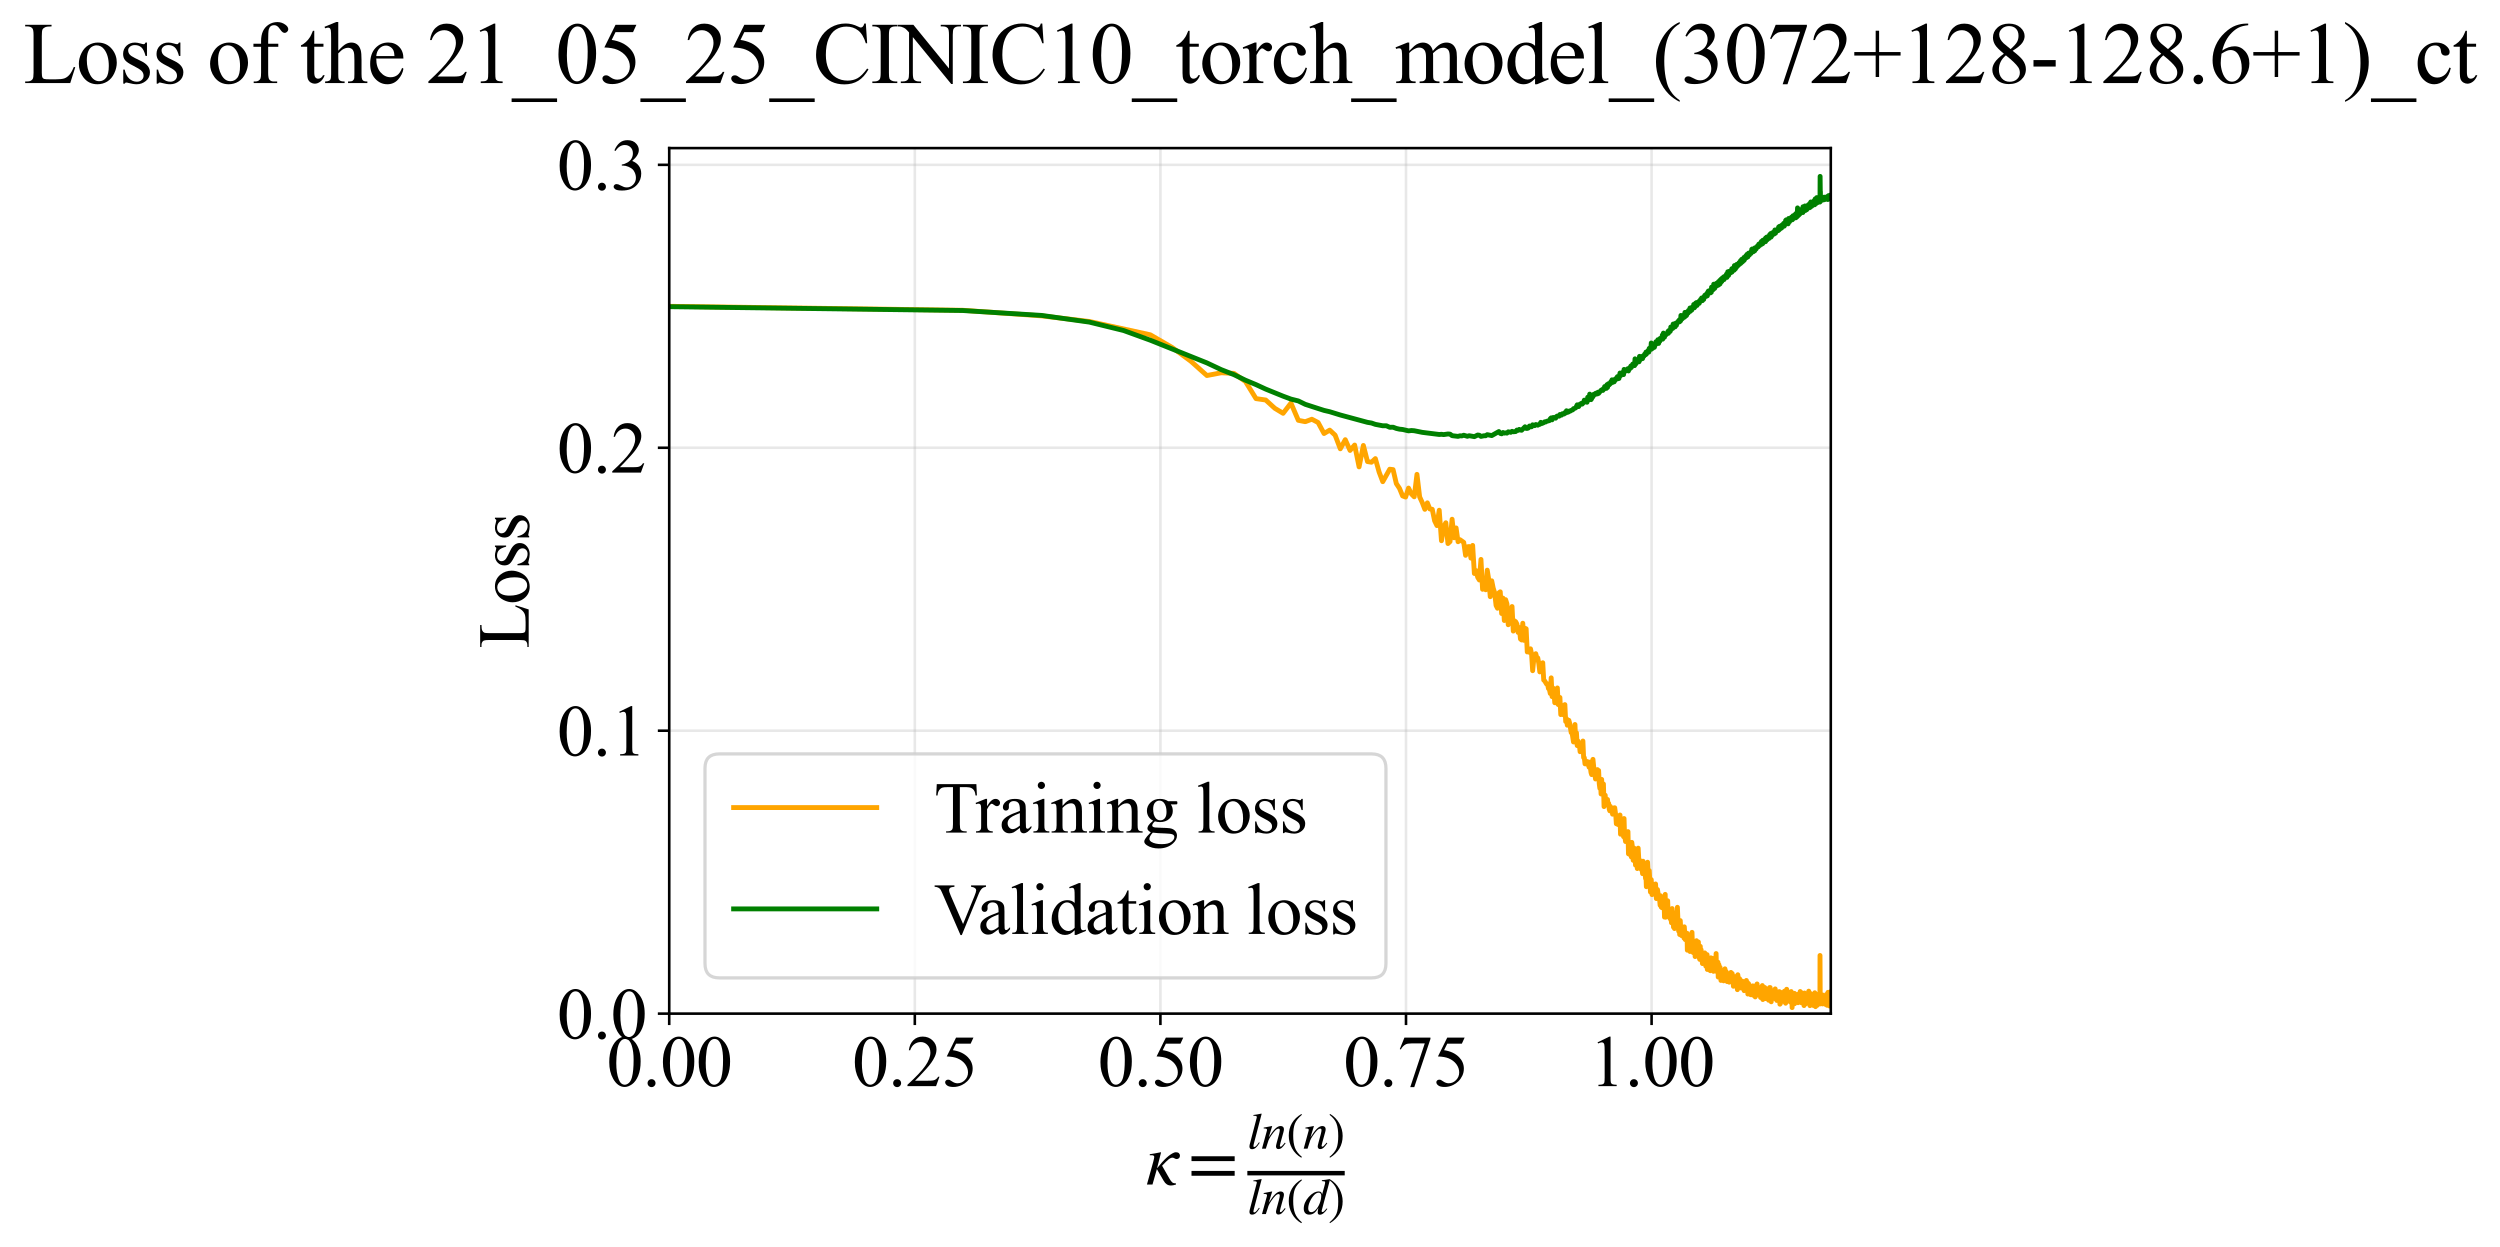 <?xml version="1.0" encoding="utf-8" standalone="no"?>
<!DOCTYPE svg PUBLIC "-//W3C//DTD SVG 1.1//EN"
  "http://www.w3.org/Graphics/SVG/1.1/DTD/svg11.dtd">
<svg xmlns:xlink="http://www.w3.org/1999/xlink" width="768.615pt" height="383.266pt" viewBox="0 0 768.615 383.266" xmlns="http://www.w3.org/2000/svg" version="1.1">
 <defs>
  <style type="text/css">*{stroke-linejoin: round; stroke-linecap: butt}</style>
 </defs>
 <g id="figure_1">
  <g id="patch_1">
   <path d="M 0 383.266 
L 768.615 383.266 
L 768.615 0 
L 0 0 
z
" style="fill: #ffffff"/>
  </g>
  <g id="axes_1">
   <g id="patch_2">
    <path d="M 205.748 311.644 
L 562.867 311.644 
L 562.867 45.532 
L 205.748 45.532 
z
" style="fill: #ffffff"/>
   </g>
   <g id="matplotlib.axis_1">
    <g id="xtick_1">
     <g id="line2d_1">
      <path d="M 205.748 311.644 
L 205.748 45.532 
" clip-path="url(#p5e495c96a6)" style="fill: none; stroke: #b0b0b0; stroke-opacity: 0.3; stroke-width: 0.8; stroke-linecap: square"/>
     </g>
     <g id="line2d_2">
      <defs>
       <path id="m3d9cc2c604" d="M 0 0 
L 0 3.5 
" style="stroke: #000000; stroke-width: 0.8"/>
      </defs>
      <g>
       <use xlink:href="#m3d9cc2c604" x="205.748" y="311.644" style="stroke: #000000; stroke-width: 0.8"/>
      </g>
     </g>
     <g id="text_1">
      <!-- 0.00 -->
      <g transform="translate(186.498 333.92) scale(0.22 -0.22)">
       <defs>
        <path id="TimesNewRomanPSMT-30" d="M 231 2094 
Q 231 2819 450 3342 
Q 669 3866 1031 4122 
Q 1313 4325 1613 4325 
Q 2100 4325 2488 3828 
Q 2972 3213 2972 2159 
Q 2972 1422 2759 906 
Q 2547 391 2217 158 
Q 1888 -75 1581 -75 
Q 975 -75 572 641 
Q 231 1244 231 2094 
z
M 844 2016 
Q 844 1141 1059 588 
Q 1238 122 1591 122 
Q 1759 122 1940 273 
Q 2122 425 2216 781 
Q 2359 1319 2359 2297 
Q 2359 3022 2209 3506 
Q 2097 3866 1919 4016 
Q 1791 4119 1609 4119 
Q 1397 4119 1231 3928 
Q 1006 3669 925 3112 
Q 844 2556 844 2016 
z
" transform="scale(0.016)"/>
        <path id="TimesNewRomanPSMT-2e" d="M 800 606 
Q 947 606 1047 504 
Q 1147 403 1147 259 
Q 1147 116 1045 14 
Q 944 -88 800 -88 
Q 656 -88 554 14 
Q 453 116 453 259 
Q 453 406 554 506 
Q 656 606 800 606 
z
" transform="scale(0.016)"/>
       </defs>
       <use xlink:href="#TimesNewRomanPSMT-30"/>
       <use xlink:href="#TimesNewRomanPSMT-2e" transform="translate(50 0)"/>
       <use xlink:href="#TimesNewRomanPSMT-30" transform="translate(75 0)"/>
       <use xlink:href="#TimesNewRomanPSMT-30" transform="translate(125 0)"/>
      </g>
     </g>
    </g>
    <g id="xtick_2">
     <g id="line2d_3">
      <path d="M 281.255 311.644 
L 281.255 45.532 
" clip-path="url(#p5e495c96a6)" style="fill: none; stroke: #b0b0b0; stroke-opacity: 0.3; stroke-width: 0.8; stroke-linecap: square"/>
     </g>
     <g id="line2d_4">
      <g>
       <use xlink:href="#m3d9cc2c604" x="281.255" y="311.644" style="stroke: #000000; stroke-width: 0.8"/>
      </g>
     </g>
     <g id="text_2">
      <!-- 0.25 -->
      <g transform="translate(262.005 333.92) scale(0.22 -0.22)">
       <defs>
        <path id="TimesNewRomanPSMT-32" d="M 2934 816 
L 2638 0 
L 138 0 
L 138 116 
Q 1241 1122 1691 1759 
Q 2141 2397 2141 2925 
Q 2141 3328 1894 3587 
Q 1647 3847 1303 3847 
Q 991 3847 742 3664 
Q 494 3481 375 3128 
L 259 3128 
Q 338 3706 661 4015 
Q 984 4325 1469 4325 
Q 1984 4325 2329 3994 
Q 2675 3663 2675 3213 
Q 2675 2891 2525 2569 
Q 2294 2063 1775 1497 
Q 997 647 803 472 
L 1909 472 
Q 2247 472 2383 497 
Q 2519 522 2628 598 
Q 2738 675 2819 816 
L 2934 816 
z
" transform="scale(0.016)"/>
        <path id="TimesNewRomanPSMT-35" d="M 2778 4238 
L 2534 3706 
L 1259 3706 
L 981 3138 
Q 1809 3016 2294 2522 
Q 2709 2097 2709 1522 
Q 2709 1188 2573 903 
Q 2438 619 2231 419 
Q 2025 219 1772 97 
Q 1413 -75 1034 -75 
Q 653 -75 479 54 
Q 306 184 306 341 
Q 306 428 378 495 
Q 450 563 559 563 
Q 641 563 702 538 
Q 763 513 909 409 
Q 1144 247 1384 247 
Q 1750 247 2026 523 
Q 2303 800 2303 1197 
Q 2303 1581 2056 1914 
Q 1809 2247 1375 2428 
Q 1034 2569 447 2591 
L 1259 4238 
L 2778 4238 
z
" transform="scale(0.016)"/>
       </defs>
       <use xlink:href="#TimesNewRomanPSMT-30"/>
       <use xlink:href="#TimesNewRomanPSMT-2e" transform="translate(50 0)"/>
       <use xlink:href="#TimesNewRomanPSMT-32" transform="translate(75 0)"/>
       <use xlink:href="#TimesNewRomanPSMT-35" transform="translate(125 0)"/>
      </g>
     </g>
    </g>
    <g id="xtick_3">
     <g id="line2d_5">
      <path d="M 356.762 311.644 
L 356.762 45.532 
" clip-path="url(#p5e495c96a6)" style="fill: none; stroke: #b0b0b0; stroke-opacity: 0.3; stroke-width: 0.8; stroke-linecap: square"/>
     </g>
     <g id="line2d_6">
      <g>
       <use xlink:href="#m3d9cc2c604" x="356.762" y="311.644" style="stroke: #000000; stroke-width: 0.8"/>
      </g>
     </g>
     <g id="text_3">
      <!-- 0.50 -->
      <g transform="translate(337.512 333.92) scale(0.22 -0.22)">
       <use xlink:href="#TimesNewRomanPSMT-30"/>
       <use xlink:href="#TimesNewRomanPSMT-2e" transform="translate(50 0)"/>
       <use xlink:href="#TimesNewRomanPSMT-35" transform="translate(75 0)"/>
       <use xlink:href="#TimesNewRomanPSMT-30" transform="translate(125 0)"/>
      </g>
     </g>
    </g>
    <g id="xtick_4">
     <g id="line2d_7">
      <path d="M 432.27 311.644 
L 432.27 45.532 
" clip-path="url(#p5e495c96a6)" style="fill: none; stroke: #b0b0b0; stroke-opacity: 0.3; stroke-width: 0.8; stroke-linecap: square"/>
     </g>
     <g id="line2d_8">
      <g>
       <use xlink:href="#m3d9cc2c604" x="432.27" y="311.644" style="stroke: #000000; stroke-width: 0.8"/>
      </g>
     </g>
     <g id="text_4">
      <!-- 0.75 -->
      <g transform="translate(413.02 333.92) scale(0.22 -0.22)">
       <defs>
        <path id="TimesNewRomanPSMT-37" d="M 644 4238 
L 2916 4238 
L 2916 4119 
L 1503 -88 
L 1153 -88 
L 2419 3728 
L 1253 3728 
Q 900 3728 750 3644 
Q 488 3500 328 3200 
L 238 3234 
L 644 4238 
z
" transform="scale(0.016)"/>
       </defs>
       <use xlink:href="#TimesNewRomanPSMT-30"/>
       <use xlink:href="#TimesNewRomanPSMT-2e" transform="translate(50 0)"/>
       <use xlink:href="#TimesNewRomanPSMT-37" transform="translate(75 0)"/>
       <use xlink:href="#TimesNewRomanPSMT-35" transform="translate(125 0)"/>
      </g>
     </g>
    </g>
    <g id="xtick_5">
     <g id="line2d_9">
      <path d="M 507.777 311.644 
L 507.777 45.532 
" clip-path="url(#p5e495c96a6)" style="fill: none; stroke: #b0b0b0; stroke-opacity: 0.3; stroke-width: 0.8; stroke-linecap: square"/>
     </g>
     <g id="line2d_10">
      <g>
       <use xlink:href="#m3d9cc2c604" x="507.777" y="311.644" style="stroke: #000000; stroke-width: 0.8"/>
      </g>
     </g>
     <g id="text_5">
      <!-- 1.00 -->
      <g transform="translate(488.527 333.92) scale(0.22 -0.22)">
       <defs>
        <path id="TimesNewRomanPSMT-31" d="M 750 3822 
L 1781 4325 
L 1884 4325 
L 1884 747 
Q 1884 391 1914 303 
Q 1944 216 2037 169 
Q 2131 122 2419 116 
L 2419 0 
L 825 0 
L 825 116 
Q 1125 122 1212 167 
Q 1300 213 1334 289 
Q 1369 366 1369 747 
L 1369 3034 
Q 1369 3497 1338 3628 
Q 1316 3728 1258 3775 
Q 1200 3822 1119 3822 
Q 1003 3822 797 3725 
L 750 3822 
z
" transform="scale(0.016)"/>
       </defs>
       <use xlink:href="#TimesNewRomanPSMT-31"/>
       <use xlink:href="#TimesNewRomanPSMT-2e" transform="translate(50 0)"/>
       <use xlink:href="#TimesNewRomanPSMT-30" transform="translate(75 0)"/>
       <use xlink:href="#TimesNewRomanPSMT-30" transform="translate(125 0)"/>
      </g>
     </g>
    </g>
    <g id="text_6">
     <!-- $\kappa  = \frac{ln(n)}{ln(d)}$ -->
     <g transform="translate(352.298 364.186) scale(0.22 -0.22)">
      <defs>
       <path id="STIXGeneral-Italic-3ba" d="M 979 1440 
L 998 1446 
Q 1850 2541 2464 2790 
Q 2547 2822 2630 2822 
Q 2797 2822 2886 2736 
Q 2976 2650 2976 2522 
Q 2976 2387 2893 2307 
Q 2810 2227 2682 2227 
Q 2605 2227 2502 2288 
Q 2400 2349 2336 2349 
Q 2170 2349 1990 2205 
Q 1811 2061 1414 1645 
L 2042 544 
Q 2202 262 2310 182 
Q 2419 102 2624 102 
L 2624 0 
Q 2374 -83 2182 -83 
Q 1786 -83 1555 326 
L 960 1350 
L 576 0 
L 90 0 
L 640 1978 
Q 730 2317 730 2406 
Q 730 2560 518 2560 
L 339 2560 
L 339 2650 
Q 678 2694 1306 2822 
L 1325 2803 
L 979 1440 
z
" transform="scale(0.016)"/>
       <path id="STIXGeneral-Regular-3d" d="M 4077 2048 
L 307 2048 
L 307 2470 
L 4077 2470 
L 4077 2048 
z
M 4077 768 
L 307 768 
L 307 1190 
L 4077 1190 
L 4077 768 
z
" transform="scale(0.016)"/>
       <path id="STIXGeneral-Italic-6c" d="M 1786 4339 
L 806 595 
Q 755 410 755 320 
Q 755 205 864 205 
Q 1037 205 1293 570 
L 1453 794 
L 1542 730 
Q 1254 275 1046 102 
Q 838 -70 576 -70 
Q 262 -70 262 288 
Q 262 397 288 480 
L 1165 3834 
Q 1184 3898 1184 3955 
Q 1184 4096 870 4096 
L 755 4096 
L 755 4198 
Q 1203 4250 1747 4371 
L 1786 4339 
z
" transform="scale(0.016)"/>
       <path id="STIXGeneral-Italic-6e" d="M 2944 749 
L 3034 666 
Q 2707 218 2534 80 
Q 2362 -58 2138 -58 
Q 2010 -58 1923 28 
Q 1837 115 1837 288 
Q 1837 390 1939 768 
L 2221 1805 
Q 2310 2150 2310 2310 
Q 2310 2496 2157 2496 
Q 1971 2496 1750 2275 
Q 1530 2054 1210 1587 
Q 998 1274 899 1024 
Q 800 774 570 0 
L 90 0 
L 704 2240 
Q 717 2304 717 2349 
Q 717 2445 630 2480 
Q 544 2515 301 2522 
L 301 2624 
Q 550 2675 857 2729 
Q 1165 2784 1338 2822 
L 1363 2810 
L 934 1414 
Q 1408 2170 1753 2496 
Q 2099 2822 2413 2822 
Q 2611 2822 2720 2716 
Q 2829 2611 2829 2432 
Q 2829 2272 2765 2048 
L 2406 749 
Q 2317 429 2317 358 
Q 2317 243 2419 243 
Q 2541 243 2810 582 
Q 2854 634 2944 749 
z
" transform="scale(0.016)"/>
       <path id="STIXGeneral-Regular-28" d="M 1946 -1030 
L 1869 -1133 
Q 1126 -710 716 32 
Q 307 774 307 1613 
Q 307 3386 1888 4326 
L 1946 4224 
Q 1293 3667 1075 3126 
Q 858 2586 858 1632 
Q 858 685 1082 96 
Q 1306 -493 1946 -1030 
z
" transform="scale(0.016)"/>
       <path id="STIXGeneral-Regular-29" d="M 186 4224 
L 262 4326 
Q 992 3891 1408 3148 
Q 1824 2406 1824 1581 
Q 1824 -166 243 -1133 
L 186 -1030 
Q 845 -486 1059 54 
Q 1274 595 1274 1562 
Q 1274 2534 1059 3120 
Q 845 3706 186 4224 
z
" transform="scale(0.016)"/>
       <path id="STIXGeneral-Italic-64" d="M 3334 4371 
L 3373 4333 
L 3123 3360 
L 2739 1958 
Q 2323 429 2323 384 
Q 2323 256 2438 256 
Q 2522 256 2614 336 
Q 2707 416 2963 710 
L 3040 646 
Q 2547 -83 2099 -83 
Q 1978 -83 1907 -6 
Q 1837 70 1837 205 
Q 1837 397 1920 774 
Q 1645 307 1379 118 
Q 1114 -70 781 -70 
Q 461 -70 278 125 
Q 96 320 96 678 
Q 96 1440 713 2131 
Q 1331 2822 1965 2822 
Q 2163 2822 2256 2732 
Q 2349 2643 2381 2451 
L 2387 2451 
L 2675 3494 
Q 2765 3808 2765 3949 
Q 2765 4051 2694 4076 
Q 2624 4102 2355 4115 
L 2355 4224 
Q 2848 4269 3334 4371 
z
M 2278 2310 
Q 2278 2477 2185 2576 
Q 2093 2675 1978 2675 
Q 1677 2675 1395 2381 
Q 1075 2042 864 1571 
Q 653 1101 653 704 
Q 653 486 752 361 
Q 851 237 1024 237 
Q 1312 237 1606 550 
Q 1901 864 2089 1350 
Q 2278 1837 2278 2310 
z
" transform="scale(0.016)"/>
      </defs>
      <use xlink:href="#STIXGeneral-Italic-3ba" transform="translate(0 0.003)"/>
      <use xlink:href="#STIXGeneral-Regular-3d" transform="translate(58.84 0.003)"/>
      <use xlink:href="#STIXGeneral-Italic-6c" transform="translate(141.78 50.192) scale(0.7)"/>
      <use xlink:href="#STIXGeneral-Italic-6e" transform="translate(161.24 50.192) scale(0.7)"/>
      <use xlink:href="#STIXGeneral-Regular-28" transform="translate(196.24 50.192) scale(0.7)"/>
      <use xlink:href="#STIXGeneral-Italic-6e" transform="translate(219.55 50.192) scale(0.7)"/>
      <use xlink:href="#STIXGeneral-Regular-29" transform="translate(254.55 50.192) scale(0.7)"/>
      <use xlink:href="#STIXGeneral-Italic-6c" transform="translate(141.78 -41.258) scale(0.7)"/>
      <use xlink:href="#STIXGeneral-Italic-6e" transform="translate(161.24 -41.258) scale(0.7)"/>
      <use xlink:href="#STIXGeneral-Regular-28" transform="translate(196.24 -41.258) scale(0.7)"/>
      <use xlink:href="#STIXGeneral-Italic-64" transform="translate(219.55 -41.258) scale(0.7)"/>
      <use xlink:href="#STIXGeneral-Regular-29" transform="translate(254.55 -41.258) scale(0.7)"/>
      <path d="M 141.78 12.8 
L 141.78 19.05 
L 277.86 19.05 
L 277.86 12.8 
L 141.78 12.8 
z
"/>
     </g>
    </g>
   </g>
   <g id="matplotlib.axis_2">
    <g id="ytick_1">
     <g id="line2d_11">
      <path d="M 205.748 311.644 
L 562.867 311.644 
" clip-path="url(#p5e495c96a6)" style="fill: none; stroke: #b0b0b0; stroke-opacity: 0.3; stroke-width: 0.8; stroke-linecap: square"/>
     </g>
     <g id="line2d_12">
      <defs>
       <path id="md79f55b62d" d="M 0 0 
L -3.5 0 
" style="stroke: #000000; stroke-width: 0.8"/>
      </defs>
      <g>
       <use xlink:href="#md79f55b62d" x="205.748" y="311.644" style="stroke: #000000; stroke-width: 0.8"/>
      </g>
     </g>
     <g id="text_7">
      <!-- 0.0 -->
      <g transform="translate(171.248 319.282) scale(0.22 -0.22)">
       <use xlink:href="#TimesNewRomanPSMT-30"/>
       <use xlink:href="#TimesNewRomanPSMT-2e" transform="translate(50 0)"/>
       <use xlink:href="#TimesNewRomanPSMT-30" transform="translate(75 0)"/>
      </g>
     </g>
    </g>
    <g id="ytick_2">
     <g id="line2d_13">
      <path d="M 205.748 224.654 
L 562.867 224.654 
" clip-path="url(#p5e495c96a6)" style="fill: none; stroke: #b0b0b0; stroke-opacity: 0.3; stroke-width: 0.8; stroke-linecap: square"/>
     </g>
     <g id="line2d_14">
      <g>
       <use xlink:href="#md79f55b62d" x="205.748" y="224.654" style="stroke: #000000; stroke-width: 0.8"/>
      </g>
     </g>
     <g id="text_8">
      <!-- 0.1 -->
      <g transform="translate(171.248 232.293) scale(0.22 -0.22)">
       <use xlink:href="#TimesNewRomanPSMT-30"/>
       <use xlink:href="#TimesNewRomanPSMT-2e" transform="translate(50 0)"/>
       <use xlink:href="#TimesNewRomanPSMT-31" transform="translate(75 0)"/>
      </g>
     </g>
    </g>
    <g id="ytick_3">
     <g id="line2d_15">
      <path d="M 205.748 137.665 
L 562.867 137.665 
" clip-path="url(#p5e495c96a6)" style="fill: none; stroke: #b0b0b0; stroke-opacity: 0.3; stroke-width: 0.8; stroke-linecap: square"/>
     </g>
     <g id="line2d_16">
      <g>
       <use xlink:href="#md79f55b62d" x="205.748" y="137.665" style="stroke: #000000; stroke-width: 0.8"/>
      </g>
     </g>
     <g id="text_9">
      <!-- 0.2 -->
      <g transform="translate(171.248 145.304) scale(0.22 -0.22)">
       <use xlink:href="#TimesNewRomanPSMT-30"/>
       <use xlink:href="#TimesNewRomanPSMT-2e" transform="translate(50 0)"/>
       <use xlink:href="#TimesNewRomanPSMT-32" transform="translate(75 0)"/>
      </g>
     </g>
    </g>
    <g id="ytick_4">
     <g id="line2d_17">
      <path d="M 205.748 50.676 
L 562.867 50.676 
" clip-path="url(#p5e495c96a6)" style="fill: none; stroke: #b0b0b0; stroke-opacity: 0.3; stroke-width: 0.8; stroke-linecap: square"/>
     </g>
     <g id="line2d_18">
      <g>
       <use xlink:href="#md79f55b62d" x="205.748" y="50.676" style="stroke: #000000; stroke-width: 0.8"/>
      </g>
     </g>
     <g id="text_10">
      <!-- 0.3 -->
      <g transform="translate(171.248 58.314) scale(0.22 -0.22)">
       <defs>
        <path id="TimesNewRomanPSMT-33" d="M 325 3431 
Q 506 3859 782 4092 
Q 1059 4325 1472 4325 
Q 1981 4325 2253 3994 
Q 2459 3747 2459 3466 
Q 2459 3003 1878 2509 
Q 2269 2356 2469 2072 
Q 2669 1788 2669 1403 
Q 2669 853 2319 450 
Q 1863 -75 997 -75 
Q 569 -75 414 31 
Q 259 138 259 259 
Q 259 350 332 419 
Q 406 488 509 488 
Q 588 488 669 463 
Q 722 447 909 348 
Q 1097 250 1169 231 
Q 1284 197 1416 197 
Q 1734 197 1970 444 
Q 2206 691 2206 1028 
Q 2206 1275 2097 1509 
Q 2016 1684 1919 1775 
Q 1784 1900 1550 2001 
Q 1316 2103 1072 2103 
L 972 2103 
L 972 2197 
Q 1219 2228 1467 2375 
Q 1716 2522 1828 2728 
Q 1941 2934 1941 3181 
Q 1941 3503 1739 3701 
Q 1538 3900 1238 3900 
Q 753 3900 428 3381 
L 325 3431 
z
" transform="scale(0.016)"/>
       </defs>
       <use xlink:href="#TimesNewRomanPSMT-30"/>
       <use xlink:href="#TimesNewRomanPSMT-2e" transform="translate(50 0)"/>
       <use xlink:href="#TimesNewRomanPSMT-33" transform="translate(75 0)"/>
      </g>
     </g>
    </g>
    <g id="text_11">
     <!-- Loss -->
     <g transform="translate(162.542 199.369) rotate(-90) scale(0.22 -0.22)">
      <defs>
       <path id="TimesNewRomanPSMT-4c" d="M 3669 1172 
L 3772 1150 
L 3409 0 
L 128 0 
L 128 116 
L 288 116 
Q 556 116 672 291 
Q 738 391 738 753 
L 738 3488 
Q 738 3884 650 3984 
Q 528 4122 288 4122 
L 128 4122 
L 128 4238 
L 2047 4238 
L 2047 4122 
Q 1709 4125 1573 4059 
Q 1438 3994 1388 3894 
Q 1338 3794 1338 3416 
L 1338 753 
Q 1338 494 1388 397 
Q 1425 331 1503 300 
Q 1581 269 1991 269 
L 2300 269 
Q 2788 269 2984 341 
Q 3181 413 3343 595 
Q 3506 778 3669 1172 
z
" transform="scale(0.016)"/>
       <path id="TimesNewRomanPSMT-6f" d="M 1600 2947 
Q 2250 2947 2644 2453 
Q 2978 2031 2978 1484 
Q 2978 1100 2793 706 
Q 2609 313 2286 112 
Q 1963 -88 1566 -88 
Q 919 -88 538 428 
Q 216 863 216 1403 
Q 216 1797 411 2186 
Q 606 2575 925 2761 
Q 1244 2947 1600 2947 
z
M 1503 2744 
Q 1338 2744 1170 2645 
Q 1003 2547 900 2300 
Q 797 2053 797 1666 
Q 797 1041 1045 587 
Q 1294 134 1700 134 
Q 2003 134 2200 384 
Q 2397 634 2397 1244 
Q 2397 2006 2069 2444 
Q 1847 2744 1503 2744 
z
" transform="scale(0.016)"/>
       <path id="TimesNewRomanPSMT-73" d="M 2050 2947 
L 2050 1972 
L 1947 1972 
Q 1828 2431 1642 2597 
Q 1456 2763 1169 2763 
Q 950 2763 815 2647 
Q 681 2531 681 2391 
Q 681 2216 781 2091 
Q 878 1963 1175 1819 
L 1631 1597 
Q 2266 1288 2266 781 
Q 2266 391 1970 151 
Q 1675 -88 1309 -88 
Q 1047 -88 709 6 
Q 606 38 541 38 
Q 469 38 428 -44 
L 325 -44 
L 325 978 
L 428 978 
Q 516 541 762 319 
Q 1009 97 1316 97 
Q 1531 97 1667 223 
Q 1803 350 1803 528 
Q 1803 744 1651 891 
Q 1500 1038 1047 1263 
Q 594 1488 453 1669 
Q 313 1847 313 2119 
Q 313 2472 555 2709 
Q 797 2947 1181 2947 
Q 1350 2947 1591 2875 
Q 1750 2828 1803 2828 
Q 1853 2828 1881 2850 
Q 1909 2872 1947 2947 
L 2050 2947 
z
" transform="scale(0.016)"/>
      </defs>
      <use xlink:href="#TimesNewRomanPSMT-4c"/>
      <use xlink:href="#TimesNewRomanPSMT-6f" transform="translate(61.084 0)"/>
      <use xlink:href="#TimesNewRomanPSMT-73" transform="translate(111.084 0)"/>
      <use xlink:href="#TimesNewRomanPSMT-73" transform="translate(150 0)"/>
     </g>
    </g>
   </g>
   <g id="line2d_19">
    <path d="M 205.748 94.175 
L 295.961 95.391 
L 320.283 97.121 
L 334.932 98.838 
L 353.657 102.933 
L 360.392 106.843 
L 366.102 111.038 
L 371.058 115.453 
L 375.436 114.609 
L 379.358 114.787 
L 382.909 117.289 
L 386.153 122.554 
L 389.14 122.981 
L 391.907 125.509 
L 394.484 127.073 
L 396.896 123.932 
L 399.163 129.222 
L 401.3 129.65 
L 403.323 128.892 
L 405.242 129.896 
L 407.069 133.284 
L 408.81 132.241 
L 410.475 133.786 
L 412.069 137.982 
L 413.598 135.18 
L 415.067 138.482 
L 416.481 136.829 
L 417.844 143.538 
L 419.16 136.953 
L 420.43 141.911 
L 421.66 142.108 
L 422.85 141.001 
L 424.004 145.13 
L 425.123 148.092 
L 427.267 144.258 
L 428.295 144.383 
L 429.295 148.678 
L 430.27 150.145 
L 431.22 152.466 
L 432.146 152.821 
L 433.05 150.058 
L 433.933 151.874 
L 434.796 152.743 
L 435.639 145.841 
L 436.464 152.763 
L 437.271 154.533 
L 438.061 156.594 
L 438.835 154.595 
L 439.594 156.483 
L 440.337 156.578 
L 441.066 160.124 
L 441.781 161.591 
L 442.483 156.869 
L 443.172 166.248 
L 443.848 161.939 
L 444.513 160.718 
L 445.166 167.112 
L 445.808 166.506 
L 446.439 159.64 
L 447.059 165.33 
L 447.67 162.305 
L 448.271 166.552 
L 448.862 165.932 
L 450.018 166.749 
L 450.583 170.735 
L 451.139 168.113 
L 451.687 168.033 
L 452.228 171.594 
L 452.761 167.682 
L 453.286 176.317 
L 453.804 175.416 
L 454.315 177.488 
L 454.819 178.322 
L 455.317 171.991 
L 455.808 181.174 
L 456.292 178.237 
L 456.771 181.321 
L 457.244 175.288 
L 457.71 178.185 
L 458.171 183.449 
L 458.626 178.57 
L 459.076 180.803 
L 459.521 182.225 
L 459.96 186.146 
L 460.395 187.003 
L 460.824 182.27 
L 461.249 181.949 
L 461.668 188.624 
L 462.084 183.888 
L 462.494 190.774 
L 462.9 184.37 
L 463.302 185.64 
L 463.7 192.077 
L 464.093 188.383 
L 464.483 189.282 
L 464.868 186.474 
L 465.249 194.024 
L 465.627 190.883 
L 466.001 191.145 
L 466.371 191.875 
L 466.738 194.442 
L 467.101 192.919 
L 467.46 196.454 
L 467.817 196.76 
L 468.169 191.606 
L 468.519 196.87 
L 468.865 193.161 
L 469.209 193.314 
L 469.549 200.439 
L 469.886 200.081 
L 470.22 200.563 
L 470.551 199.479 
L 470.879 201.112 
L 471.204 206.203 
L 471.527 202.978 
L 471.847 202.346 
L 472.164 200.976 
L 472.478 202.209 
L 472.79 202.282 
L 473.1 204.015 
L 473.406 206.569 
L 474.013 203.965 
L 474.312 203.76 
L 474.609 209.087 
L 474.904 209.342 
L 475.487 210.312 
L 475.775 210.261 
L 476.06 211.687 
L 476.344 211.923 
L 476.626 213.217 
L 476.905 208.399 
L 477.182 214.173 
L 477.458 211.522 
L 477.731 212.57 
L 478.002 216.053 
L 478.272 214.05 
L 478.539 216.116 
L 478.805 211.509 
L 479.069 216.619 
L 479.591 214.433 
L 479.849 219.701 
L 480.361 217.187 
L 480.614 219.736 
L 480.865 216.795 
L 481.115 216.633 
L 481.363 221.83 
L 481.609 220.949 
L 481.854 222.966 
L 482.098 222.603 
L 482.339 221.46 
L 482.579 222.308 
L 483.055 225.247 
L 483.291 225.048 
L 483.758 228.11 
L 483.989 227.388 
L 484.219 222.747 
L 484.448 228.254 
L 484.675 225.29 
L 484.9 229.227 
L 485.125 227.791 
L 485.348 229.192 
L 485.57 228.999 
L 485.79 231.114 
L 486.009 229.059 
L 486.444 230.816 
L 486.659 227.827 
L 486.874 232.909 
L 487.087 232.945 
L 487.298 234.842 
L 487.509 234.252 
L 487.718 234.029 
L 487.927 234.976 
L 488.34 234.229 
L 488.545 235.876 
L 488.748 234.394 
L 489.153 237.535 
L 489.353 238.151 
L 489.553 233.987 
L 489.751 233.459 
L 490.145 237.477 
L 490.34 238.231 
L 490.534 239.5 
L 491.111 236.613 
L 491.301 238.688 
L 491.491 236.897 
L 491.679 240.94 
L 491.867 242.37 
L 492.053 239.895 
L 492.239 244.103 
L 492.424 239.619 
L 492.607 244.032 
L 492.79 243.834 
L 492.972 241.027 
L 493.154 247.985 
L 493.334 244.841 
L 493.513 244.482 
L 493.692 246.965 
L 493.87 246.999 
L 494.047 246.89 
L 494.223 245.798 
L 494.398 247.617 
L 494.572 246.97 
L 494.746 248.766 
L 494.919 249.29 
L 495.091 247.919 
L 495.433 249.146 
L 495.603 248.613 
L 495.771 250.317 
L 495.94 249.324 
L 496.107 249.987 
L 496.274 248.362 
L 496.44 248.346 
L 496.77 250.756 
L 496.933 253.265 
L 497.259 251.237 
L 497.421 253.497 
L 497.582 251.975 
L 497.742 251.586 
L 497.902 252.487 
L 498.061 250.569 
L 498.219 256.476 
L 498.534 253.075 
L 498.69 254.62 
L 498.846 254.158 
L 499.155 257.245 
L 499.309 251.652 
L 499.462 256.725 
L 499.766 258.73 
L 500.068 256.284 
L 500.368 257.873 
L 500.517 255.678 
L 500.665 262.513 
L 500.813 259.899 
L 500.96 262.66 
L 501.107 258.956 
L 501.543 263.468 
L 501.687 258.983 
L 501.831 260.033 
L 502.117 264.504 
L 502.401 260.755 
L 502.542 263.579 
L 502.682 262.665 
L 502.822 265.979 
L 503.101 262.193 
L 503.239 261.708 
L 503.377 267.036 
L 503.515 265.044 
L 503.652 260.764 
L 503.924 265.801 
L 504.06 264.386 
L 504.195 264.623 
L 504.329 266.735 
L 504.463 265.998 
L 504.597 267.314 
L 504.73 266.126 
L 504.995 268.609 
L 505.126 264.769 
L 505.258 266.525 
L 505.388 265.761 
L 505.649 268.253 
L 505.778 268.175 
L 505.907 270.083 
L 506.036 269.173 
L 506.164 272.616 
L 506.291 269.975 
L 506.419 270.586 
L 506.545 265.086 
L 506.798 270.091 
L 506.923 269.914 
L 507.049 267.655 
L 507.421 274.256 
L 507.668 270.438 
L 507.913 275.051 
L 508.035 274.481 
L 508.156 271.823 
L 508.277 274.773 
L 508.398 273.397 
L 508.758 273.603 
L 508.877 273.315 
L 508.996 271.768 
L 509.232 276.264 
L 509.35 276.025 
L 509.584 273.484 
L 509.817 274.938 
L 509.933 275.424 
L 510.049 275.32 
L 510.164 275.779 
L 510.393 278.314 
L 510.507 275.387 
L 510.734 278.885 
L 510.847 277.467 
L 510.96 279.073 
L 511.073 277.63 
L 511.185 277.786 
L 511.296 276.011 
L 511.408 279.029 
L 511.519 276.524 
L 511.63 277.835 
L 511.74 281.959 
L 511.85 281.427 
L 511.96 274.973 
L 512.069 282.004 
L 512.179 279.629 
L 512.287 280.55 
L 512.504 278.267 
L 512.612 278.248 
L 512.72 276.937 
L 512.827 279.997 
L 512.934 279.955 
L 513.04 281.11 
L 513.147 280.661 
L 513.359 282.275 
L 513.569 281.242 
L 513.674 282.821 
L 513.779 280.573 
L 513.883 283.708 
L 513.987 282.836 
L 514.091 279.331 
L 514.297 283.023 
L 514.4 280.458 
L 514.503 285.041 
L 514.605 281.915 
L 514.707 282.149 
L 514.809 285.485 
L 514.911 281.606 
L 515.012 285.359 
L 515.213 284.057 
L 515.314 284.24 
L 515.414 284.078 
L 515.514 285.213 
L 515.613 283.575 
L 515.713 278.945 
L 515.911 283.679 
L 516.108 286.306 
L 516.206 284.658 
L 516.303 284.704 
L 516.401 287.315 
L 516.498 286.801 
L 516.595 283.041 
L 516.789 286.572 
L 516.885 286.644 
L 516.981 287.647 
L 517.077 287.033 
L 517.172 285.467 
L 517.363 287.357 
L 517.458 286.467 
L 517.647 287.094 
L 517.741 288.42 
L 517.835 284.946 
L 518.115 288.876 
L 518.3 287.719 
L 518.393 287.917 
L 518.485 288.97 
L 518.577 288.607 
L 518.669 286.923 
L 518.761 292.131 
L 518.852 287.2 
L 518.943 287.872 
L 519.125 289.416 
L 519.215 289.151 
L 519.306 289.545 
L 519.396 291.237 
L 519.486 288.073 
L 519.575 292.537 
L 519.754 289.338 
L 519.843 288.255 
L 519.932 288.327 
L 520.02 292.374 
L 520.197 286.642 
L 520.373 291.725 
L 520.46 289.722 
L 520.547 292.863 
L 520.635 290.501 
L 520.808 291.983 
L 520.981 290.453 
L 521.067 290.585 
L 521.153 294.092 
L 521.239 293.127 
L 521.325 289.612 
L 521.41 290.373 
L 521.58 289.217 
L 521.918 292.314 
L 522.002 292.088 
L 522.086 293.544 
L 522.17 289.615 
L 522.253 293.117 
L 522.336 292.86 
L 522.42 294.569 
L 522.502 294.262 
L 522.585 294.967 
L 522.75 290.951 
L 522.832 294.526 
L 522.914 294.521 
L 522.996 291.959 
L 523.078 293.756 
L 523.159 293.26 
L 523.403 296.248 
L 523.483 293.208 
L 523.564 295.279 
L 523.645 294.171 
L 523.725 296.183 
L 523.885 294.297 
L 523.965 293.95 
L 524.044 294.759 
L 524.124 292.969 
L 524.44 297.056 
L 524.518 296.958 
L 524.597 295.389 
L 524.675 295.475 
L 524.753 297.257 
L 524.831 293.499 
L 524.909 298.064 
L 525.064 295.274 
L 525.141 294.855 
L 525.449 298.183 
L 525.678 295.195 
L 525.83 298.437 
L 525.981 294.477 
L 526.056 296.964 
L 526.132 296.366 
L 526.207 298.134 
L 526.431 294.615 
L 526.506 298.282 
L 526.58 296.848 
L 526.655 296.17 
L 526.803 298.635 
L 526.876 296.764 
L 526.95 297.549 
L 527.024 296.089 
L 527.17 298.137 
L 527.243 298.063 
L 527.316 297.24 
L 527.389 298.552 
L 527.607 293.163 
L 527.751 298.414 
L 527.823 298.442 
L 527.895 297.644 
L 527.966 298.835 
L 528.038 296.153 
L 528.109 297.685 
L 528.181 295.839 
L 528.252 300.385 
L 528.323 299.423 
L 528.465 296.571 
L 528.606 298.427 
L 528.676 298.247 
L 528.746 298.595 
L 528.816 297.379 
L 528.956 299.59 
L 529.026 299.809 
L 529.095 301.433 
L 529.165 299.096 
L 529.234 299.648 
L 529.372 298.358 
L 529.441 300.476 
L 529.51 299.19 
L 529.579 300.22 
L 529.647 298.553 
L 529.716 299.346 
L 529.784 300.824 
L 529.852 299.708 
L 529.92 301.558 
L 529.988 299.987 
L 530.056 301.035 
L 530.124 298.364 
L 530.191 301.256 
L 530.259 299.424 
L 530.326 297.858 
L 530.393 300.629 
L 530.461 298.727 
L 530.528 300.127 
L 530.594 299.354 
L 530.661 298.634 
L 530.728 300.951 
L 530.794 300.333 
L 530.861 299.053 
L 530.993 301.779 
L 531.059 300.273 
L 531.125 300.518 
L 531.191 300.07 
L 531.387 300.94 
L 531.453 299.36 
L 531.518 299.67 
L 531.583 299.601 
L 531.648 301.968 
L 531.713 301.134 
L 531.778 299.465 
L 531.843 301.004 
L 531.907 300.226 
L 531.972 300.483 
L 532.036 301.796 
L 532.164 298.966 
L 532.228 299.859 
L 532.42 301.744 
L 532.547 299.299 
L 532.61 299.909 
L 532.736 301.685 
L 532.799 300.456 
L 532.925 303.22 
L 533.051 300.616 
L 533.113 302.533 
L 533.176 301.846 
L 533.238 302.239 
L 533.3 301.919 
L 533.362 302.989 
L 533.424 300.254 
L 533.486 300.781 
L 533.548 301.319 
L 533.61 300.476 
L 533.671 302.962 
L 533.733 301.437 
L 533.855 303.39 
L 533.917 301.518 
L 533.978 302.577 
L 534.1 301.106 
L 534.16 304.268 
L 534.221 303.185 
L 534.282 299.679 
L 534.342 300.11 
L 534.463 302.858 
L 534.583 301.93 
L 534.643 300.84 
L 534.703 302.3 
L 534.763 302.047 
L 534.823 300.891 
L 535.001 302.587 
L 535.179 303.657 
L 535.356 301.673 
L 535.415 303.794 
L 535.474 302.162 
L 535.532 301.606 
L 535.591 301.96 
L 535.708 303.605 
L 535.766 303.143 
L 535.882 302.035 
L 535.94 302.835 
L 535.998 301.774 
L 536.056 303.664 
L 536.114 302.51 
L 536.171 302.751 
L 536.229 304.579 
L 536.286 302.409 
L 536.344 303.321 
L 536.401 304.338 
L 536.458 304.161 
L 536.515 304.09 
L 536.572 301.772 
L 536.629 303.834 
L 536.686 304.491 
L 536.856 302.595 
L 536.913 301.435 
L 536.969 303.882 
L 537.025 303.041 
L 537.138 304.005 
L 537.194 301.988 
L 537.25 302.804 
L 537.306 302.41 
L 537.362 305.619 
L 537.417 303.295 
L 537.473 302.639 
L 537.529 303.751 
L 537.584 302.394 
L 537.695 304.151 
L 537.75 303.334 
L 537.805 304.989 
L 537.86 304.058 
L 538.08 303.187 
L 538.244 305.831 
L 538.353 303.562 
L 538.407 303.583 
L 538.461 304.607 
L 538.515 303.805 
L 538.57 303.164 
L 538.624 303.635 
L 538.677 304.637 
L 538.731 304.464 
L 538.785 304.379 
L 538.839 303.098 
L 538.892 303.732 
L 538.999 305.986 
L 539.106 303.263 
L 539.159 303.592 
L 539.212 303.153 
L 539.265 303.362 
L 539.371 303.42 
L 539.424 305.144 
L 539.477 304.227 
L 539.53 304.465 
L 539.582 304.148 
L 539.635 306.498 
L 539.687 304.846 
L 539.792 303.578 
L 539.844 303.756 
L 540.001 306.029 
L 540.208 302.509 
L 540.363 305.523 
L 540.415 305.465 
L 540.517 303.63 
L 540.569 305.61 
L 540.62 304.133 
L 540.671 303.852 
L 540.722 304.141 
L 540.773 304.54 
L 540.824 303.597 
L 540.926 305.982 
L 540.976 304.413 
L 541.027 305.276 
L 541.078 305.851 
L 541.128 304.898 
L 541.179 305.139 
L 541.229 305.258 
L 541.279 306.676 
L 541.38 303.787 
L 541.43 305.727 
L 541.48 305.388 
L 541.58 303.736 
L 541.63 304.203 
L 541.679 305.366 
L 541.729 304.705 
L 541.779 304.88 
L 541.828 303.001 
L 541.977 307.305 
L 542.075 305.141 
L 542.174 306.856 
L 542.272 305.297 
L 542.321 305.884 
L 542.369 305.474 
L 542.418 306.519 
L 542.564 303.601 
L 542.661 307.004 
L 542.806 303.898 
L 542.855 307.021 
L 542.903 304.873 
L 542.999 306.318 
L 543.143 304.651 
L 543.191 306.247 
L 543.238 305.969 
L 543.286 305.079 
L 543.334 306.119 
L 543.429 304.618 
L 543.524 306.761 
L 543.571 304.498 
L 543.618 305.232 
L 543.665 305.317 
L 543.713 305.251 
L 543.76 307.52 
L 543.854 307.04 
L 543.948 307.34 
L 543.994 304.531 
L 544.041 303.625 
L 544.088 304.517 
L 544.228 303.612 
L 544.367 307.457 
L 544.413 306.095 
L 544.459 305.37 
L 544.552 307.999 
L 544.644 305.462 
L 544.69 307.121 
L 544.735 306.777 
L 544.964 304.998 
L 545.101 306.603 
L 545.146 304.625 
L 545.191 306.31 
L 545.237 306.357 
L 545.327 305.071 
L 545.372 306.192 
L 545.462 306.048 
L 545.552 305.222 
L 545.597 306.25 
L 545.642 304.29 
L 545.686 307.023 
L 545.731 304.943 
L 545.776 304.031 
L 545.82 305.133 
L 545.954 306.533 
L 545.998 306.316 
L 546.087 305.864 
L 546.263 307.585 
L 546.395 305.619 
L 546.527 307.02 
L 546.614 304.965 
L 546.788 307.452 
L 546.831 305.649 
L 546.875 306.574 
L 546.918 307.173 
L 547.048 304.859 
L 547.22 308.741 
L 547.306 305.572 
L 547.348 308.605 
L 547.391 306.089 
L 547.434 306.78 
L 547.477 305.099 
L 547.519 306.045 
L 547.562 306.934 
L 547.647 306.496 
L 547.689 307.001 
L 547.732 305.358 
L 547.774 306.23 
L 547.816 307.897 
L 547.858 306.281 
L 547.901 306.73 
L 547.943 305.184 
L 547.985 306.884 
L 548.027 305.456 
L 548.069 305.243 
L 548.153 307.729 
L 548.236 307.545 
L 548.278 306.092 
L 548.32 307.81 
L 548.362 306.705 
L 548.403 306.787 
L 548.486 305.532 
L 548.528 306.148 
L 548.569 305.892 
L 548.611 304.732 
L 548.652 307.619 
L 548.734 306.373 
L 548.776 305.618 
L 548.858 308.239 
L 548.899 307.193 
L 548.94 307.328 
L 548.981 308.437 
L 549.022 304.986 
L 549.104 307.405 
L 549.145 307.235 
L 549.185 307.932 
L 549.307 304.142 
L 549.429 306.778 
L 549.51 305.315 
L 549.55 305.719 
L 549.631 306.716 
L 549.671 307.067 
L 549.711 305.427 
L 549.752 306.828 
L 549.832 307.399 
L 549.912 307.538 
L 549.952 306.492 
L 549.992 307.536 
L 550.031 307.194 
L 550.071 306.325 
L 550.111 307.078 
L 550.151 307.833 
L 550.19 307.187 
L 550.23 307.084 
L 550.27 307.92 
L 550.309 307.822 
L 550.388 305.004 
L 550.428 308.08 
L 550.507 307.581 
L 550.703 304.854 
L 550.781 307.343 
L 550.82 306.887 
L 550.859 307.058 
L 550.937 306.603 
L 550.976 309.782 
L 551.092 305.966 
L 551.169 308.009 
L 551.208 305.397 
L 551.247 306.771 
L 551.285 308.77 
L 551.362 307.376 
L 551.401 308.087 
L 551.439 307.23 
L 551.592 305.448 
L 551.63 305.767 
L 551.707 305.405 
L 551.745 308.589 
L 551.783 306.761 
L 551.859 307.334 
L 551.935 305.6 
L 551.972 305.727 
L 552.01 308.237 
L 552.086 307.232 
L 552.124 307.237 
L 552.161 306.649 
L 552.199 307.191 
L 552.236 307.896 
L 552.274 307.745 
L 552.386 306.101 
L 552.424 307.483 
L 552.498 306.983 
L 552.536 307.021 
L 552.573 305.868 
L 552.61 307.086 
L 552.647 307.508 
L 552.685 306.738 
L 552.722 307.341 
L 552.759 306.666 
L 552.796 308.277 
L 552.833 307.185 
L 552.87 305.653 
L 552.907 305.953 
L 552.944 307.774 
L 553.017 306.912 
L 553.054 306.488 
L 553.091 307.573 
L 553.127 307.288 
L 553.237 305.605 
L 553.383 307.547 
L 553.42 306.587 
L 553.456 304.836 
L 553.493 307.285 
L 553.565 305.896 
L 553.601 306.565 
L 553.638 307.071 
L 553.674 305.047 
L 553.746 306.851 
L 553.782 308.27 
L 553.854 307.582 
L 553.89 307.602 
L 553.926 308.317 
L 553.962 308.018 
L 554.034 305.936 
L 554.07 306.321 
L 554.141 307.968 
L 554.177 307.856 
L 554.355 305.611 
L 554.461 308.331 
L 554.496 307.823 
L 554.567 305.931 
L 554.602 307.634 
L 554.638 309.158 
L 554.673 306.684 
L 554.708 308.394 
L 554.778 305.292 
L 554.849 306.849 
L 554.919 306.653 
L 554.989 307.849 
L 555.023 306.447 
L 555.058 306.752 
L 555.128 308.65 
L 555.163 306.753 
L 555.198 306.407 
L 555.232 307 
L 555.267 306.902 
L 555.302 306.391 
L 555.336 306.677 
L 555.543 308.24 
L 555.715 306.623 
L 555.749 307.194 
L 555.783 306.781 
L 555.817 305.602 
L 555.852 306.996 
L 555.886 306.487 
L 555.92 306.7 
L 555.954 308.276 
L 556.022 306.928 
L 556.09 304.728 
L 556.124 305.254 
L 556.191 308.463 
L 556.259 307.158 
L 556.293 306.862 
L 556.326 308.196 
L 556.36 306.558 
L 556.394 307.275 
L 556.427 306.403 
L 556.461 309.186 
L 556.562 308.931 
L 556.595 305.432 
L 556.695 306.529 
L 556.795 308.614 
L 556.829 306.025 
L 556.895 308.23 
L 556.994 306.057 
L 557.094 306.754 
L 557.193 308.242 
L 557.16 306.308 
L 557.225 307.677 
L 557.291 306.982 
L 557.324 308.449 
L 557.39 306.728 
L 557.52 309.134 
L 557.683 306.133 
L 557.748 308.16 
L 557.813 306.787 
L 557.878 309.013 
L 557.91 306.495 
L 557.942 305.212 
L 557.975 308.233 
L 558.007 306.59 
L 558.104 308.705 
L 558.2 307.064 
L 558.168 309.488 
L 558.232 307.673 
L 558.264 308.543 
L 558.296 308.125 
L 558.328 306.601 
L 558.392 307.791 
L 558.424 307.784 
L 558.487 308.208 
L 558.583 306.134 
L 558.646 309.112 
L 558.678 307.899 
L 558.741 306.357 
L 558.804 306.503 
L 558.836 308.601 
L 558.867 306.224 
L 558.899 306.267 
L 558.93 307.492 
L 558.993 307.065 
L 559.024 305.687 
L 559.056 308.075 
L 559.087 307.47 
L 559.15 306.716 
L 559.181 307.469 
L 559.243 308.075 
L 559.274 307.309 
L 559.368 306.593 
L 559.461 306.584 
L 559.523 308.673 
L 559.554 293.755 
L 559.616 305.538 
L 559.647 308.119 
L 559.739 307.546 
L 559.77 308.418 
L 559.831 307.018 
L 559.862 307.706 
L 559.893 306.934 
L 559.923 307.054 
L 559.954 306.707 
L 559.984 306.772 
L 560.106 308.55 
L 560.228 307.081 
L 560.289 308.65 
L 560.319 305.882 
L 560.41 306.643 
L 560.47 307.076 
L 560.501 308.194 
L 560.561 307.772 
L 560.621 308.296 
L 560.651 306.888 
L 560.681 308.328 
L 560.771 308.018 
L 560.831 306.73 
L 560.861 308.048 
L 560.891 308.531 
L 560.92 307.542 
L 560.95 307.814 
L 561.01 306.816 
L 561.04 306.906 
L 561.129 308.755 
L 561.099 306.888 
L 561.158 307.129 
L 561.188 306.862 
L 561.247 308.795 
L 561.306 308.11 
L 561.395 308.464 
L 561.424 306.742 
L 561.483 306.894 
L 561.542 305.713 
L 561.6 308.341 
L 561.63 306.642 
L 561.688 307.856 
L 561.717 309.07 
L 561.746 307.265 
L 561.776 306.703 
L 561.834 307.392 
L 561.863 308.464 
L 561.892 307.38 
L 561.95 308.374 
L 562.008 305.085 
L 562.037 306.005 
L 562.066 309.063 
L 562.153 307.932 
L 562.182 305.634 
L 562.239 307.366 
L 562.354 308.197 
L 562.44 309.292 
L 562.498 305.925 
L 562.526 309.263 
L 562.612 307.805 
L 562.726 304.916 
L 562.669 308.714 
L 562.754 306.641 
L 562.839 309.298 
L 562.811 305.701 
L 562.867 307.627 
" clip-path="url(#p5e495c96a6)" style="fill: none; stroke: #ffa500; stroke-width: 1.5; stroke-linecap: square"/>
   </g>
   <g id="line2d_20">
    <path d="M 205.748 94.284 
L 295.961 95.464 
L 320.283 96.977 
L 334.932 99.035 
L 345.448 101.615 
L 353.657 104.595 
L 371.058 111.571 
L 375.436 113.634 
L 379.358 115.179 
L 382.909 116.893 
L 386.153 118.249 
L 389.14 119.63 
L 394.484 121.801 
L 396.896 122.698 
L 399.163 123.265 
L 401.3 124.31 
L 405.242 125.591 
L 407.069 126.176 
L 408.81 126.581 
L 412.069 127.588 
L 420.43 129.852 
L 421.66 130.056 
L 422.85 130.471 
L 425.123 130.903 
L 426.211 130.891 
L 427.267 131.369 
L 428.295 131.343 
L 429.295 131.721 
L 430.27 131.946 
L 431.22 132.041 
L 433.05 132.466 
L 433.933 132.361 
L 434.796 132.429 
L 437.271 132.927 
L 442.483 133.579 
L 443.172 133.525 
L 443.848 133.613 
L 445.166 133.424 
L 445.808 133.47 
L 446.439 133.945 
L 448.271 134.162 
L 448.862 133.987 
L 449.445 134.023 
L 450.018 133.811 
L 451.139 134.136 
L 451.687 133.957 
L 453.286 134.244 
L 454.315 133.742 
L 454.819 133.816 
L 455.317 134.168 
L 456.292 133.962 
L 456.771 133.971 
L 457.244 133.633 
L 458.626 133.918 
L 460.824 132.678 
L 461.249 133.246 
L 461.668 133.374 
L 462.084 132.97 
L 462.494 133.169 
L 462.9 133.07 
L 463.302 133.17 
L 463.7 132.756 
L 464.483 132.912 
L 464.868 132.608 
L 465.249 132.751 
L 466.001 132.672 
L 466.371 132.218 
L 466.738 132.321 
L 467.101 132.014 
L 467.46 132.225 
L 467.817 132.28 
L 468.865 131.21 
L 469.209 131.71 
L 469.549 131.718 
L 469.886 131.583 
L 470.22 130.984 
L 470.551 131.211 
L 470.879 131.205 
L 471.204 130.599 
L 471.527 130.796 
L 471.847 130.857 
L 472.164 130.516 
L 472.79 130.717 
L 473.1 130.519 
L 473.406 130.46 
L 473.711 129.844 
L 474.013 130.212 
L 474.609 129.955 
L 474.904 129.682 
L 475.196 129.744 
L 475.487 129.537 
L 476.344 129.322 
L 476.626 128.746 
L 476.905 128.473 
L 477.182 129.072 
L 477.458 128.365 
L 478.002 128.353 
L 478.272 128.572 
L 478.539 128.049 
L 478.805 127.895 
L 479.331 127.963 
L 479.591 127.434 
L 479.849 127.655 
L 480.106 127.622 
L 480.361 127.191 
L 480.865 127.288 
L 481.115 126.85 
L 481.363 126.987 
L 481.609 126.287 
L 481.854 126.796 
L 482.339 126.607 
L 482.579 126.33 
L 482.818 126.368 
L 483.055 126.175 
L 483.525 126.009 
L 483.758 125.647 
L 484.219 125.518 
L 484.448 125.394 
L 484.9 124.461 
L 485.125 124.888 
L 485.348 124.999 
L 485.79 124.22 
L 486.009 124.298 
L 486.227 123.993 
L 486.444 124.241 
L 486.874 123.743 
L 487.087 123.017 
L 487.298 123.6 
L 487.718 123.143 
L 487.927 123.674 
L 488.134 122.138 
L 488.34 123.032 
L 488.545 122.826 
L 488.748 121.17 
L 488.951 122.446 
L 489.153 122.869 
L 489.353 122.583 
L 489.553 121.493 
L 489.751 121.986 
L 489.948 121.252 
L 490.145 121.187 
L 490.34 121.313 
L 490.534 120.934 
L 490.727 121.178 
L 490.92 120.791 
L 491.111 121.116 
L 491.301 120.581 
L 491.491 120.947 
L 492.239 119.981 
L 492.607 119.78 
L 492.79 120.036 
L 492.972 119.469 
L 493.154 119.655 
L 493.334 118.851 
L 493.513 119.33 
L 493.692 119.052 
L 493.87 119.409 
L 494.047 118.28 
L 494.223 119.12 
L 494.398 118.038 
L 494.572 117.946 
L 494.746 118.323 
L 494.919 117.894 
L 495.091 117.994 
L 495.262 117.32 
L 495.433 117.663 
L 495.603 116.775 
L 495.771 117.582 
L 496.107 116.788 
L 496.274 117.394 
L 496.44 116.638 
L 496.605 116.912 
L 496.77 116.41 
L 496.933 116.382 
L 497.259 115.802 
L 497.421 116.449 
L 497.582 116.154 
L 497.742 116.366 
L 498.061 114.686 
L 498.219 115.535 
L 498.69 114.755 
L 498.846 114.698 
L 499.001 114.351 
L 499.155 115.171 
L 499.309 113.58 
L 499.462 114.348 
L 499.614 113.813 
L 499.766 114.022 
L 500.068 113.939 
L 500.218 113.791 
L 500.368 113.403 
L 500.517 113.38 
L 500.665 114.049 
L 500.813 113.214 
L 500.96 113.523 
L 501.253 112.814 
L 501.398 112.523 
L 501.543 112.998 
L 501.687 112.34 
L 501.831 112.432 
L 501.974 111.933 
L 502.117 112.383 
L 502.259 112.206 
L 502.401 111.656 
L 502.542 112.408 
L 502.682 110.319 
L 502.822 111.967 
L 502.962 111.844 
L 503.101 111.209 
L 503.377 111.363 
L 503.652 110.794 
L 503.788 110.905 
L 503.924 111.224 
L 504.06 109.563 
L 504.195 110.707 
L 504.329 110.537 
L 504.463 109.622 
L 504.597 110.348 
L 504.863 109.674 
L 504.995 110.257 
L 505.126 109.431 
L 505.258 109.595 
L 505.388 109.557 
L 505.649 108.858 
L 505.778 108.876 
L 505.907 109.084 
L 506.036 108.253 
L 506.164 108.887 
L 506.672 107.775 
L 506.798 107.739 
L 506.923 108.25 
L 507.049 107.1 
L 507.173 107.718 
L 507.421 106.794 
L 507.545 107.235 
L 507.668 105.449 
L 507.791 107.323 
L 508.035 106.413 
L 508.156 107.038 
L 508.518 106.199 
L 508.638 106.773 
L 509.114 105.058 
L 509.232 105.768 
L 509.35 105.139 
L 509.467 105.432 
L 509.584 105.286 
L 509.701 104.444 
L 509.817 104.824 
L 509.933 105.596 
L 510.164 104.505 
L 510.279 104.948 
L 510.393 104.044 
L 510.507 104.525 
L 510.847 103.843 
L 510.96 104.307 
L 511.073 103.011 
L 511.185 104.276 
L 511.296 103.935 
L 511.408 102.404 
L 511.519 103.712 
L 511.63 103.13 
L 511.74 103.672 
L 511.85 102.889 
L 512.069 103.043 
L 512.179 102.667 
L 512.287 102.855 
L 512.612 102.496 
L 512.827 101.853 
L 512.934 102.471 
L 513.04 101.651 
L 513.147 101.94 
L 513.253 101.867 
L 513.464 101.909 
L 513.569 101.762 
L 513.674 100.544 
L 513.779 101.166 
L 513.883 100.565 
L 513.987 101.093 
L 514.297 100.947 
L 514.4 99.633 
L 514.503 100.457 
L 514.605 100.443 
L 514.809 100.354 
L 514.911 99.483 
L 515.012 100.494 
L 515.113 99.569 
L 515.213 99.898 
L 515.314 99.311 
L 515.414 100.011 
L 515.514 99.203 
L 515.613 99.465 
L 515.713 99.113 
L 515.812 99.149 
L 516.009 98.684 
L 516.108 98.779 
L 516.303 98.335 
L 516.401 98.934 
L 516.595 98.145 
L 516.692 98.65 
L 516.789 96.983 
L 516.885 98.256 
L 517.077 97.63 
L 517.172 98.039 
L 517.268 97.244 
L 517.363 97.856 
L 517.458 97.122 
L 517.552 97.664 
L 517.835 96.602 
L 517.928 97.495 
L 518.022 96.044 
L 518.115 96.951 
L 518.208 96.892 
L 518.3 96.794 
L 518.485 97.025 
L 518.577 96.821 
L 518.669 95.891 
L 518.761 96.307 
L 518.852 95.777 
L 518.943 96.28 
L 519.034 96.237 
L 519.125 95.422 
L 519.215 95.982 
L 519.486 95.657 
L 519.575 94.69 
L 519.665 95.711 
L 519.843 94.919 
L 519.932 95.319 
L 520.02 94.926 
L 520.109 95.355 
L 520.197 94.46 
L 520.285 94.681 
L 520.373 94.472 
L 520.46 94.718 
L 520.547 94.397 
L 520.635 94.7 
L 520.722 93.611 
L 520.895 94.655 
L 520.981 93.713 
L 521.067 94.445 
L 521.153 93.655 
L 521.239 94.232 
L 521.325 93.17 
L 521.41 94.01 
L 521.58 93.013 
L 521.75 93.895 
L 522.002 92.994 
L 522.086 93.2 
L 522.17 93.105 
L 522.336 92.644 
L 522.42 93.26 
L 522.585 92.791 
L 522.75 92.685 
L 522.832 92.048 
L 522.996 92.31 
L 523.159 91.613 
L 523.241 91.921 
L 523.322 91.706 
L 523.403 92.433 
L 523.645 91.561 
L 523.725 91.428 
L 523.805 92.053 
L 523.885 91.209 
L 523.965 91.253 
L 524.044 91.227 
L 524.124 90.787 
L 524.203 91.254 
L 524.44 90.57 
L 524.518 91.145 
L 524.675 90.57 
L 524.753 90.603 
L 524.831 90.13 
L 524.909 90.957 
L 525.141 89.63 
L 525.218 89.492 
L 525.295 89.853 
L 525.372 89.414 
L 525.449 90.149 
L 525.525 90.047 
L 525.678 89.642 
L 525.754 89.568 
L 525.83 89.285 
L 525.905 90.038 
L 526.056 89.007 
L 526.132 89.865 
L 526.207 88.292 
L 526.282 89.156 
L 526.357 88.93 
L 526.431 88.776 
L 526.506 88.356 
L 526.58 89.113 
L 526.655 88.701 
L 526.729 89.036 
L 526.803 88.575 
L 526.876 87.374 
L 526.95 88.705 
L 527.024 88.538 
L 527.097 87.925 
L 527.17 88.659 
L 527.243 87.648 
L 527.316 88.307 
L 527.389 87.974 
L 527.462 87.999 
L 527.534 87.675 
L 527.607 88.031 
L 527.679 87.122 
L 527.823 87.749 
L 527.895 87.136 
L 527.966 87.821 
L 528.038 87.081 
L 528.109 87.321 
L 528.181 87.199 
L 528.252 87.515 
L 528.323 86.603 
L 528.394 87.616 
L 528.465 87.374 
L 528.535 86.678 
L 528.606 86.886 
L 528.676 87.176 
L 528.746 86.197 
L 528.816 87.293 
L 528.886 86.094 
L 528.956 86.784 
L 529.026 86.823 
L 529.095 85.848 
L 529.165 86.72 
L 529.234 86.218 
L 529.303 85.853 
L 529.372 86.522 
L 529.441 86.125 
L 529.51 85.469 
L 529.579 85.73 
L 529.716 85.868 
L 529.784 85.282 
L 529.852 85.897 
L 529.988 85.092 
L 530.056 85.948 
L 530.191 85.186 
L 530.259 85.282 
L 530.393 84.865 
L 530.461 85.257 
L 530.594 84.865 
L 530.661 84.862 
L 530.794 84.277 
L 530.927 85.287 
L 530.993 84.102 
L 531.059 84.981 
L 531.125 84.765 
L 531.191 83.554 
L 531.256 84.816 
L 531.322 84.287 
L 531.387 84.081 
L 531.453 84.662 
L 531.518 83.449 
L 531.583 84.216 
L 531.648 84.233 
L 531.713 83.469 
L 531.778 83.87 
L 531.843 83.723 
L 531.907 83.942 
L 531.972 83.351 
L 532.036 83.529 
L 532.1 83.409 
L 532.164 83.825 
L 532.228 83.108 
L 532.292 83.209 
L 532.356 83.381 
L 532.42 82.635 
L 532.483 83.65 
L 532.547 83.156 
L 532.61 82.925 
L 532.673 83.292 
L 532.736 83.181 
L 532.862 83.212 
L 532.925 82.302 
L 532.988 82.879 
L 533.113 82.575 
L 533.176 83.054 
L 533.238 81.646 
L 533.3 82.621 
L 533.362 82.384 
L 533.424 82.675 
L 533.486 81.949 
L 533.548 82.666 
L 533.733 81.533 
L 533.855 82.229 
L 533.917 81.301 
L 533.978 81.898 
L 534.039 81.868 
L 534.1 81.363 
L 534.16 81.457 
L 534.221 81.591 
L 534.282 81.217 
L 534.342 81.675 
L 534.403 81.36 
L 534.463 81.118 
L 534.523 81.23 
L 534.583 81.418 
L 534.643 80.77 
L 534.703 80.858 
L 534.823 81.249 
L 535.12 80.143 
L 535.179 80.98 
L 535.238 80.847 
L 535.297 80.345 
L 535.356 80.542 
L 535.415 80.743 
L 535.474 79.741 
L 535.532 80.503 
L 535.591 80.408 
L 535.649 80.545 
L 535.708 79.732 
L 535.766 80.449 
L 535.824 80.394 
L 535.998 79.488 
L 536.114 79.997 
L 536.171 79.151 
L 536.229 80.045 
L 536.286 79.667 
L 536.401 79.163 
L 536.458 79.636 
L 536.515 79.443 
L 536.743 78.662 
L 536.799 79.141 
L 536.856 78.862 
L 536.913 78.612 
L 536.969 79.215 
L 537.025 78.82 
L 537.082 78.221 
L 537.138 78.523 
L 537.25 78.74 
L 537.306 78.452 
L 537.362 78.996 
L 537.529 78.105 
L 537.584 77.824 
L 537.64 78.437 
L 537.695 78.087 
L 537.805 78.125 
L 537.86 78.384 
L 537.915 77.83 
L 537.97 77.924 
L 538.025 78.112 
L 538.135 77.621 
L 538.189 77.675 
L 538.298 77.638 
L 538.353 77.907 
L 538.407 77.266 
L 538.461 77.626 
L 538.515 77.662 
L 538.57 76.643 
L 538.624 77.545 
L 538.677 77.33 
L 538.731 76.536 
L 538.785 77.221 
L 538.839 76.726 
L 538.892 77.403 
L 538.946 76.941 
L 539.053 76.628 
L 539.106 77.364 
L 539.159 76.992 
L 539.212 76.827 
L 539.265 77.013 
L 539.318 77.024 
L 539.424 76.45 
L 539.477 77.109 
L 539.53 76.199 
L 539.582 76.479 
L 539.635 76.536 
L 539.687 76.144 
L 539.74 76.528 
L 539.844 76.203 
L 539.897 76.578 
L 539.949 76.184 
L 540.053 76.26 
L 540.157 75.917 
L 540.208 76.054 
L 540.312 75.622 
L 540.363 76 
L 540.415 75.591 
L 540.517 75.585 
L 540.569 75.893 
L 540.62 75.601 
L 540.671 75.529 
L 540.722 75.067 
L 540.773 75.622 
L 540.824 75.282 
L 540.976 75.179 
L 541.027 75.48 
L 541.078 74.883 
L 541.179 74.962 
L 541.229 75.228 
L 541.279 74.662 
L 541.329 75.128 
L 541.53 74.233 
L 541.58 75.119 
L 541.63 74.925 
L 541.729 74.469 
L 541.779 74.659 
L 541.828 74.821 
L 541.927 74.912 
L 541.977 73.857 
L 542.026 74.57 
L 542.075 73.944 
L 542.174 74.585 
L 542.223 74.3 
L 542.272 73.772 
L 542.321 73.804 
L 542.418 74.075 
L 542.467 73.669 
L 542.516 74 
L 542.564 73.9 
L 542.613 73.518 
L 542.661 73.802 
L 542.71 73.684 
L 542.758 73.256 
L 542.806 74.301 
L 542.855 73.142 
L 542.951 74.02 
L 542.999 73.163 
L 543.047 73.203 
L 543.095 73.592 
L 543.143 72.898 
L 543.191 73.666 
L 543.238 72.989 
L 543.286 73.129 
L 543.334 73.707 
L 543.381 73.396 
L 543.429 73.042 
L 543.476 73.513 
L 543.524 73.063 
L 543.571 73.395 
L 543.618 72.72 
L 543.665 73.109 
L 543.713 73.249 
L 543.807 72.65 
L 543.854 72.659 
L 543.901 73.301 
L 543.948 72.606 
L 543.994 73.145 
L 544.088 72.119 
L 544.134 72.983 
L 544.181 72.625 
L 544.228 72.199 
L 544.274 72.249 
L 544.32 72.379 
L 544.367 71.818 
L 544.413 72.602 
L 544.459 72.039 
L 544.505 72.891 
L 544.552 71.946 
L 544.644 72.288 
L 544.735 71.911 
L 544.781 72.476 
L 544.827 71.589 
L 544.918 71.881 
L 544.964 71.962 
L 545.01 71.537 
L 545.101 71.651 
L 545.146 71.784 
L 545.191 71.539 
L 545.237 71.628 
L 545.282 71.841 
L 545.417 71.22 
L 545.462 71.95 
L 545.507 71.368 
L 545.552 71.108 
L 545.597 71.201 
L 545.642 71.443 
L 545.686 70.697 
L 545.731 71.42 
L 545.82 70.934 
L 545.865 71.699 
L 545.909 71.066 
L 545.954 71.206 
L 545.998 70.956 
L 546.042 70.966 
L 546.087 71.256 
L 546.219 70.745 
L 546.263 70.808 
L 546.351 70.592 
L 546.395 70.935 
L 546.439 70.647 
L 546.483 70.474 
L 546.57 70.575 
L 546.658 70.936 
L 546.701 70.712 
L 546.788 70.841 
L 546.831 69.803 
L 546.875 70.745 
L 546.918 70.017 
L 546.961 69.978 
L 547.005 70.654 
L 547.048 69.611 
L 547.091 70.407 
L 547.22 69.722 
L 547.263 70.409 
L 547.306 69.591 
L 547.348 70.212 
L 547.391 69.493 
L 547.477 69.761 
L 547.562 70.041 
L 547.647 69.893 
L 547.689 69.414 
L 547.732 70.118 
L 547.774 69.435 
L 547.816 69.852 
L 547.858 69.6 
L 547.901 69.143 
L 547.943 69.616 
L 547.985 69.167 
L 548.027 69.725 
L 548.069 69.176 
L 548.111 69.147 
L 548.153 69.439 
L 548.195 69.426 
L 548.362 68.683 
L 548.403 69.46 
L 548.445 69.278 
L 548.486 68.614 
L 548.528 69.544 
L 548.569 68.806 
L 548.611 69.453 
L 548.652 68.669 
L 548.734 68.859 
L 548.776 68.734 
L 548.899 68.65 
L 548.94 68.84 
L 548.981 67.778 
L 549.022 68.886 
L 549.104 68.619 
L 549.145 67.596 
L 549.185 68.656 
L 549.348 68.362 
L 549.389 68.6 
L 549.55 67.529 
L 549.591 68.509 
L 549.671 68.209 
L 549.711 67.94 
L 549.752 68.816 
L 549.792 67.741 
L 549.872 68.098 
L 549.912 67.168 
L 549.952 68.312 
L 549.992 68.095 
L 550.031 67.161 
L 550.111 67.686 
L 550.19 68.167 
L 550.309 67.275 
L 550.428 67.808 
L 550.546 67.25 
L 550.624 67.605 
L 550.664 67.244 
L 550.703 67.351 
L 550.742 67.605 
L 550.781 66.758 
L 550.859 67.447 
L 550.937 66.935 
L 550.976 67.318 
L 551.014 67.292 
L 551.053 67.572 
L 551.092 66.887 
L 551.169 66.901 
L 551.208 66.959 
L 551.247 66.344 
L 551.285 67.274 
L 551.401 66.685 
L 551.439 67.192 
L 551.477 66.656 
L 551.516 66.402 
L 551.554 67.075 
L 551.63 66.974 
L 551.707 66.125 
L 551.745 66.946 
L 551.783 66.077 
L 551.821 66.733 
L 551.859 66.84 
L 551.935 66.207 
L 551.972 66.582 
L 552.086 65.704 
L 552.124 66.964 
L 552.199 66.318 
L 552.236 65.907 
L 552.311 66.22 
L 552.349 66.53 
L 552.386 66.126 
L 552.424 66.023 
L 552.461 66.667 
L 552.498 65.533 
L 552.536 66.598 
L 552.647 63.916 
L 552.685 66.13 
L 552.759 65.834 
L 552.796 65.566 
L 552.833 66.306 
L 552.87 65.765 
L 552.907 65.269 
L 552.944 66.063 
L 552.98 65.6 
L 553.017 65.469 
L 553.054 66.101 
L 553.091 65.453 
L 553.127 65.053 
L 553.164 65.546 
L 553.201 65.181 
L 553.31 65.829 
L 553.42 64.936 
L 553.456 65.693 
L 553.493 65.642 
L 553.529 64.464 
L 553.601 65.278 
L 553.638 65.044 
L 553.71 65.141 
L 553.746 65.193 
L 553.782 65.088 
L 553.818 64.439 
L 553.89 64.993 
L 553.962 64.732 
L 553.998 65.345 
L 554.034 64.872 
L 554.07 64.576 
L 554.105 65.297 
L 554.141 64.161 
L 554.177 64.72 
L 554.212 64.661 
L 554.284 65.348 
L 554.319 63.568 
L 554.39 64.389 
L 554.532 64.752 
L 554.567 63.732 
L 554.638 64.128 
L 554.708 64.841 
L 554.743 64.396 
L 554.778 63.984 
L 554.814 64.752 
L 554.849 64.146 
L 554.884 64.566 
L 554.919 63.317 
L 554.989 64.436 
L 555.058 64.249 
L 555.093 64.697 
L 555.128 64.178 
L 555.232 63.529 
L 555.198 64.242 
L 555.267 64.04 
L 555.302 64.397 
L 555.336 63.766 
L 555.371 63.548 
L 555.405 63.992 
L 555.44 64.043 
L 555.474 64.466 
L 555.509 63.376 
L 555.612 63.603 
L 555.646 64.081 
L 555.715 63.719 
L 555.749 63.81 
L 555.783 63.356 
L 555.817 63.94 
L 555.852 63.633 
L 555.92 63.458 
L 555.954 62.969 
L 555.988 63.487 
L 556.022 63.121 
L 556.056 63.838 
L 556.158 63.736 
L 556.191 62.983 
L 556.293 63.167 
L 556.326 63.879 
L 556.36 62.649 
L 556.394 63.349 
L 556.427 62.53 
L 556.461 63.383 
L 556.495 63.152 
L 556.595 63.707 
L 556.729 62.086 
L 556.862 63.38 
L 556.994 62.372 
L 557.028 63.387 
L 557.127 63.27 
L 557.258 62.117 
L 557.291 63.116 
L 557.357 62.06 
L 557.39 62.981 
L 557.422 62.254 
L 557.52 62.32 
L 557.553 62.537 
L 557.586 62.319 
L 557.618 62.127 
L 557.683 61.812 
L 557.716 62.883 
L 557.781 61.63 
L 557.813 62.379 
L 557.845 62.624 
L 557.878 61.564 
L 557.91 62.962 
L 557.975 61.948 
L 558.007 62.463 
L 558.039 61.958 
L 558.071 61.143 
L 558.104 62.533 
L 558.136 61.401 
L 558.168 62.661 
L 558.232 61.385 
L 558.264 62.15 
L 558.296 61.799 
L 558.328 61.878 
L 558.36 62.575 
L 558.392 61.328 
L 558.424 61.84 
L 558.487 61.778 
L 558.519 61.966 
L 558.551 60.749 
L 558.583 62.385 
L 558.614 61.782 
L 558.646 61.844 
L 558.678 60.827 
L 558.741 61.886 
L 558.773 61.435 
L 558.804 61.947 
L 558.836 61.523 
L 558.867 62.272 
L 558.899 61.015 
L 558.962 61.987 
L 558.993 60.719 
L 559.024 62.164 
L 559.056 61.613 
L 559.087 62.013 
L 559.118 61.46 
L 559.212 61.588 
L 559.243 61.074 
L 559.274 61.003 
L 559.368 62.092 
L 559.399 61.517 
L 559.43 61.702 
L 559.492 61.056 
L 559.523 62.118 
L 559.554 60.409 
L 559.585 54.23 
L 559.647 59.476 
L 559.677 58.91 
L 559.708 61.922 
L 559.8 61.12 
L 559.831 61.576 
L 559.923 61.45 
L 559.954 61.29 
L 560.015 61.547 
L 560.045 61.308 
L 560.076 61.447 
L 560.106 60.973 
L 560.198 61.185 
L 560.259 61.455 
L 560.289 61.113 
L 560.319 61.037 
L 560.35 61.116 
L 560.38 61.239 
L 560.44 61.174 
L 560.47 61.139 
L 560.501 61.396 
L 560.531 61.121 
L 560.561 61.316 
L 560.591 61.134 
L 560.621 61.473 
L 560.651 61.276 
L 560.681 61.383 
L 560.831 60.62 
L 560.92 61.325 
L 560.95 61.068 
L 561.01 60.985 
L 561.099 61.332 
L 561.069 60.919 
L 561.129 61.048 
L 561.188 60.981 
L 561.218 61.209 
L 561.247 60.778 
L 561.277 61.106 
L 561.306 60.94 
L 561.365 61.149 
L 561.395 60.973 
L 561.424 61.034 
L 561.454 60.682 
L 561.483 61.112 
L 561.512 60.969 
L 561.659 61.247 
L 561.746 60.425 
L 561.776 61.283 
L 561.863 60.812 
L 561.921 60.548 
L 561.95 61.342 
L 561.979 60.791 
L 562.066 61.158 
L 562.095 61.108 
L 562.182 60.139 
L 562.153 61.207 
L 562.21 60.939 
L 562.297 61.057 
L 562.326 60.689 
L 562.412 61.178 
L 562.383 60.402 
L 562.44 60.757 
L 562.469 60.613 
L 562.498 60.902 
L 562.526 60.948 
L 562.555 60.877 
L 562.612 61.185 
L 562.669 59.997 
L 562.697 61.036 
L 562.782 60.626 
L 562.811 60.598 
L 562.839 60.82 
L 562.867 60.388 
L 562.867 60.388 
" clip-path="url(#p5e495c96a6)" style="fill: none; stroke: #008000; stroke-width: 1.5; stroke-linecap: square"/>
   </g>
   <g id="patch_3">
    <path d="M 205.748 311.644 
L 205.748 45.532 
" style="fill: none; stroke: #000000; stroke-width: 0.8; stroke-linejoin: miter; stroke-linecap: square"/>
   </g>
   <g id="patch_4">
    <path d="M 562.867 311.644 
L 562.867 45.532 
" style="fill: none; stroke: #000000; stroke-width: 0.8; stroke-linejoin: miter; stroke-linecap: square"/>
   </g>
   <g id="patch_5">
    <path d="M 205.748 311.644 
L 562.867 311.644 
" style="fill: none; stroke: #000000; stroke-width: 0.8; stroke-linejoin: miter; stroke-linecap: square"/>
   </g>
   <g id="patch_6">
    <path d="M 205.748 45.532 
L 562.867 45.532 
" style="fill: none; stroke: #000000; stroke-width: 0.8; stroke-linejoin: miter; stroke-linecap: square"/>
   </g>
   <g id="text_12">
    <!-- Loss of the 21_05_25_CINIC10_torch_model_(3072+128-128.6+1)_ct -->
    <g transform="translate(7.2 25.532) scale(0.264 -0.264)">
     <defs>
      <path id="TimesNewRomanPSMT-20" transform="scale(0.016)"/>
      <path id="TimesNewRomanPSMT-66" d="M 1319 2638 
L 1319 756 
Q 1319 356 1406 250 
Q 1522 113 1716 113 
L 1975 113 
L 1975 0 
L 266 0 
L 266 113 
L 394 113 
Q 519 113 622 175 
Q 725 238 764 344 
Q 803 450 803 756 
L 803 2638 
L 247 2638 
L 247 2863 
L 803 2863 
L 803 3050 
Q 803 3478 940 3775 
Q 1078 4072 1361 4255 
Q 1644 4438 1997 4438 
Q 2325 4438 2600 4225 
Q 2781 4084 2781 3909 
Q 2781 3816 2700 3733 
Q 2619 3650 2525 3650 
Q 2453 3650 2373 3701 
Q 2294 3753 2178 3923 
Q 2063 4094 1966 4153 
Q 1869 4213 1750 4213 
Q 1606 4213 1506 4136 
Q 1406 4059 1362 3898 
Q 1319 3738 1319 3069 
L 1319 2863 
L 2056 2863 
L 2056 2638 
L 1319 2638 
z
" transform="scale(0.016)"/>
      <path id="TimesNewRomanPSMT-74" d="M 1031 3803 
L 1031 2863 
L 1700 2863 
L 1700 2644 
L 1031 2644 
L 1031 788 
Q 1031 509 1111 412 
Q 1191 316 1316 316 
Q 1419 316 1516 380 
Q 1613 444 1666 569 
L 1788 569 
Q 1678 263 1478 108 
Q 1278 -47 1066 -47 
Q 922 -47 784 33 
Q 647 113 581 261 
Q 516 409 516 719 
L 516 2644 
L 63 2644 
L 63 2747 
Q 234 2816 414 2980 
Q 594 3144 734 3369 
Q 806 3488 934 3803 
L 1031 3803 
z
" transform="scale(0.016)"/>
      <path id="TimesNewRomanPSMT-68" d="M 1041 4444 
L 1041 2350 
Q 1388 2731 1591 2839 
Q 1794 2947 1997 2947 
Q 2241 2947 2416 2812 
Q 2591 2678 2675 2391 
Q 2734 2191 2734 1659 
L 2734 647 
Q 2734 375 2778 275 
Q 2809 200 2884 156 
Q 2959 113 3159 113 
L 3159 0 
L 1753 0 
L 1753 113 
L 1819 113 
Q 2019 113 2097 173 
Q 2175 234 2206 353 
Q 2216 403 2216 647 
L 2216 1659 
Q 2216 2128 2167 2275 
Q 2119 2422 2012 2495 
Q 1906 2569 1756 2569 
Q 1603 2569 1437 2487 
Q 1272 2406 1041 2159 
L 1041 647 
Q 1041 353 1073 281 
Q 1106 209 1195 161 
Q 1284 113 1503 113 
L 1503 0 
L 84 0 
L 84 113 
Q 275 113 384 172 
Q 447 203 484 290 
Q 522 378 522 647 
L 522 3238 
Q 522 3728 498 3840 
Q 475 3953 426 3993 
Q 378 4034 297 4034 
Q 231 4034 84 3984 
L 41 4094 
L 897 4444 
L 1041 4444 
z
" transform="scale(0.016)"/>
      <path id="TimesNewRomanPSMT-65" d="M 681 1784 
Q 678 1147 991 784 
Q 1303 422 1725 422 
Q 2006 422 2214 576 
Q 2422 731 2563 1106 
L 2659 1044 
Q 2594 616 2278 264 
Q 1963 -88 1488 -88 
Q 972 -88 605 314 
Q 238 716 238 1394 
Q 238 2128 614 2539 
Q 991 2950 1559 2950 
Q 2041 2950 2350 2633 
Q 2659 2316 2659 1784 
L 681 1784 
z
M 681 1966 
L 2006 1966 
Q 1991 2241 1941 2353 
Q 1863 2528 1708 2628 
Q 1553 2728 1384 2728 
Q 1125 2728 920 2526 
Q 716 2325 681 1966 
z
" transform="scale(0.016)"/>
      <path id="TimesNewRomanPSMT-5f" d="M 3256 -1381 
L -53 -1381 
L -53 -1119 
L 3256 -1119 
L 3256 -1381 
z
" transform="scale(0.016)"/>
      <path id="TimesNewRomanPSMT-43" d="M 3853 4334 
L 3950 2894 
L 3853 2894 
Q 3659 3541 3300 3825 
Q 2941 4109 2438 4109 
Q 2016 4109 1675 3895 
Q 1334 3681 1139 3212 
Q 944 2744 944 2047 
Q 944 1472 1128 1050 
Q 1313 628 1683 403 
Q 2053 178 2528 178 
Q 2941 178 3256 354 
Q 3572 531 3950 1056 
L 4047 994 
Q 3728 428 3303 165 
Q 2878 -97 2294 -97 
Q 1241 -97 663 684 
Q 231 1266 231 2053 
Q 231 2688 515 3219 
Q 800 3750 1298 4042 
Q 1797 4334 2388 4334 
Q 2847 4334 3294 4109 
Q 3425 4041 3481 4041 
Q 3566 4041 3628 4100 
Q 3709 4184 3744 4334 
L 3853 4334 
z
" transform="scale(0.016)"/>
      <path id="TimesNewRomanPSMT-49" d="M 1975 116 
L 1975 0 
L 159 0 
L 159 116 
L 309 116 
Q 572 116 691 269 
Q 766 369 766 750 
L 766 3488 
Q 766 3809 725 3913 
Q 694 3991 597 4047 
Q 459 4122 309 4122 
L 159 4122 
L 159 4238 
L 1975 4238 
L 1975 4122 
L 1822 4122 
Q 1563 4122 1444 3969 
Q 1366 3869 1366 3488 
L 1366 750 
Q 1366 428 1406 325 
Q 1438 247 1538 191 
Q 1672 116 1822 116 
L 1975 116 
z
" transform="scale(0.016)"/>
      <path id="TimesNewRomanPSMT-4e" d="M -84 4238 
L 1066 4238 
L 3656 1059 
L 3656 3503 
Q 3656 3894 3569 3991 
Q 3453 4122 3203 4122 
L 3056 4122 
L 3056 4238 
L 4531 4238 
L 4531 4122 
L 4381 4122 
Q 4113 4122 4000 3959 
Q 3931 3859 3931 3503 
L 3931 -69 
L 3819 -69 
L 1025 3344 
L 1025 734 
Q 1025 344 1109 247 
Q 1228 116 1475 116 
L 1625 116 
L 1625 0 
L 150 0 
L 150 116 
L 297 116 
Q 569 116 681 278 
Q 750 378 750 734 
L 750 3681 
Q 566 3897 470 3965 
Q 375 4034 191 4094 
Q 100 4122 -84 4122 
L -84 4238 
z
" transform="scale(0.016)"/>
      <path id="TimesNewRomanPSMT-72" d="M 1038 2947 
L 1038 2303 
Q 1397 2947 1775 2947 
Q 1947 2947 2059 2842 
Q 2172 2738 2172 2600 
Q 2172 2478 2090 2393 
Q 2009 2309 1897 2309 
Q 1788 2309 1652 2417 
Q 1516 2525 1450 2525 
Q 1394 2525 1328 2463 
Q 1188 2334 1038 2041 
L 1038 669 
Q 1038 431 1097 309 
Q 1138 225 1241 169 
Q 1344 113 1538 113 
L 1538 0 
L 72 0 
L 72 113 
Q 291 113 397 181 
Q 475 231 506 341 
Q 522 394 522 644 
L 522 1753 
Q 522 2253 501 2348 
Q 481 2444 426 2487 
Q 372 2531 291 2531 
Q 194 2531 72 2484 
L 41 2597 
L 906 2947 
L 1038 2947 
z
" transform="scale(0.016)"/>
      <path id="TimesNewRomanPSMT-63" d="M 2631 1088 
Q 2516 522 2178 217 
Q 1841 -88 1431 -88 
Q 944 -88 581 321 
Q 219 731 219 1428 
Q 219 2103 620 2525 
Q 1022 2947 1584 2947 
Q 2006 2947 2278 2723 
Q 2550 2500 2550 2259 
Q 2550 2141 2473 2067 
Q 2397 1994 2259 1994 
Q 2075 1994 1981 2113 
Q 1928 2178 1911 2362 
Q 1894 2547 1784 2644 
Q 1675 2738 1481 2738 
Q 1169 2738 978 2506 
Q 725 2200 725 1697 
Q 725 1184 976 792 
Q 1228 400 1656 400 
Q 1963 400 2206 609 
Q 2378 753 2541 1131 
L 2631 1088 
z
" transform="scale(0.016)"/>
      <path id="TimesNewRomanPSMT-6d" d="M 1050 2338 
Q 1363 2650 1419 2697 
Q 1559 2816 1721 2881 
Q 1884 2947 2044 2947 
Q 2313 2947 2506 2790 
Q 2700 2634 2766 2338 
Q 3088 2713 3309 2830 
Q 3531 2947 3766 2947 
Q 3994 2947 4170 2830 
Q 4347 2713 4450 2447 
Q 4519 2266 4519 1878 
L 4519 647 
Q 4519 378 4559 278 
Q 4591 209 4675 161 
Q 4759 113 4950 113 
L 4950 0 
L 3538 0 
L 3538 113 
L 3597 113 
Q 3781 113 3884 184 
Q 3956 234 3988 344 
Q 4000 397 4000 647 
L 4000 1878 
Q 4000 2228 3916 2372 
Q 3794 2572 3525 2572 
Q 3359 2572 3192 2489 
Q 3025 2406 2788 2181 
L 2781 2147 
L 2788 2013 
L 2788 647 
Q 2788 353 2820 281 
Q 2853 209 2943 161 
Q 3034 113 3253 113 
L 3253 0 
L 1806 0 
L 1806 113 
Q 2044 113 2133 169 
Q 2222 225 2256 338 
Q 2272 391 2272 647 
L 2272 1878 
Q 2272 2228 2169 2381 
Q 2031 2581 1784 2581 
Q 1616 2581 1450 2491 
Q 1191 2353 1050 2181 
L 1050 647 
Q 1050 366 1089 281 
Q 1128 197 1204 155 
Q 1281 113 1516 113 
L 1516 0 
L 100 0 
L 100 113 
Q 297 113 375 155 
Q 453 197 493 289 
Q 534 381 534 647 
L 534 1741 
Q 534 2213 506 2350 
Q 484 2453 437 2492 
Q 391 2531 309 2531 
Q 222 2531 100 2484 
L 53 2597 
L 916 2947 
L 1050 2947 
L 1050 2338 
z
" transform="scale(0.016)"/>
      <path id="TimesNewRomanPSMT-64" d="M 2222 322 
Q 2013 103 1813 7 
Q 1613 -88 1381 -88 
Q 913 -88 563 304 
Q 213 697 213 1313 
Q 213 1928 600 2439 
Q 988 2950 1597 2950 
Q 1975 2950 2222 2709 
L 2222 3238 
Q 2222 3728 2198 3840 
Q 2175 3953 2125 3993 
Q 2075 4034 2000 4034 
Q 1919 4034 1784 3984 
L 1744 4094 
L 2597 4444 
L 2738 4444 
L 2738 1134 
Q 2738 631 2761 520 
Q 2784 409 2836 365 
Q 2888 322 2956 322 
Q 3041 322 3181 375 
L 3216 266 
L 2366 -88 
L 2222 -88 
L 2222 322 
z
M 2222 541 
L 2222 2016 
Q 2203 2228 2109 2403 
Q 2016 2578 1861 2667 
Q 1706 2756 1559 2756 
Q 1284 2756 1069 2509 
Q 784 2184 784 1559 
Q 784 928 1059 592 
Q 1334 256 1672 256 
Q 1956 256 2222 541 
z
" transform="scale(0.016)"/>
      <path id="TimesNewRomanPSMT-6c" d="M 1184 4444 
L 1184 647 
Q 1184 378 1223 290 
Q 1263 203 1344 158 
Q 1425 113 1647 113 
L 1647 0 
L 244 0 
L 244 113 
Q 441 113 512 153 
Q 584 194 625 287 
Q 666 381 666 647 
L 666 3247 
Q 666 3731 644 3842 
Q 622 3953 573 3993 
Q 525 4034 450 4034 
Q 369 4034 244 3984 
L 191 4094 
L 1044 4444 
L 1184 4444 
z
" transform="scale(0.016)"/>
      <path id="TimesNewRomanPSMT-28" d="M 1988 -1253 
L 1988 -1369 
Q 1516 -1131 1200 -813 
Q 750 -359 506 256 
Q 263 872 263 1534 
Q 263 2503 741 3301 
Q 1219 4100 1988 4444 
L 1988 4313 
Q 1603 4100 1356 3731 
Q 1109 3363 987 2797 
Q 866 2231 866 1616 
Q 866 947 969 400 
Q 1050 -31 1165 -292 
Q 1281 -553 1476 -793 
Q 1672 -1034 1988 -1253 
z
" transform="scale(0.016)"/>
      <path id="TimesNewRomanPSMT-2b" d="M 1672 441 
L 1672 2000 
L 116 2000 
L 116 2256 
L 1672 2256 
L 1672 3809 
L 1922 3809 
L 1922 2256 
L 3484 2256 
L 3484 2000 
L 1922 2000 
L 1922 441 
L 1672 441 
z
" transform="scale(0.016)"/>
      <path id="TimesNewRomanPSMT-38" d="M 1228 2134 
Q 725 2547 579 2797 
Q 434 3047 434 3316 
Q 434 3728 753 4026 
Q 1072 4325 1600 4325 
Q 2113 4325 2425 4047 
Q 2738 3769 2738 3413 
Q 2738 3175 2569 2928 
Q 2400 2681 1866 2347 
Q 2416 1922 2594 1678 
Q 2831 1359 2831 1006 
Q 2831 559 2490 242 
Q 2150 -75 1597 -75 
Q 994 -75 656 303 
Q 388 606 388 966 
Q 388 1247 577 1523 
Q 766 1800 1228 2134 
z
M 1719 2469 
Q 2094 2806 2194 3001 
Q 2294 3197 2294 3444 
Q 2294 3772 2109 3958 
Q 1925 4144 1606 4144 
Q 1288 4144 1088 3959 
Q 888 3775 888 3528 
Q 888 3366 970 3203 
Q 1053 3041 1206 2894 
L 1719 2469 
z
M 1375 2016 
Q 1116 1797 991 1539 
Q 866 1281 866 981 
Q 866 578 1086 336 
Q 1306 94 1647 94 
Q 1984 94 2187 284 
Q 2391 475 2391 747 
Q 2391 972 2272 1150 
Q 2050 1481 1375 2016 
z
" transform="scale(0.016)"/>
      <path id="TimesNewRomanPSMT-2d" d="M 259 1672 
L 1875 1672 
L 1875 1200 
L 259 1200 
L 259 1672 
z
" transform="scale(0.016)"/>
      <path id="TimesNewRomanPSMT-36" d="M 2869 4325 
L 2869 4209 
Q 2456 4169 2195 4045 
Q 1934 3922 1679 3669 
Q 1425 3416 1258 3105 
Q 1091 2794 978 2366 
Q 1428 2675 1881 2675 
Q 2316 2675 2634 2325 
Q 2953 1975 2953 1425 
Q 2953 894 2631 456 
Q 2244 -75 1606 -75 
Q 1172 -75 869 213 
Q 275 772 275 1663 
Q 275 2231 503 2743 
Q 731 3256 1154 3653 
Q 1578 4050 1965 4187 
Q 2353 4325 2688 4325 
L 2869 4325 
z
M 925 2138 
Q 869 1716 869 1456 
Q 869 1156 980 804 
Q 1091 453 1309 247 
Q 1469 100 1697 100 
Q 1969 100 2183 356 
Q 2397 613 2397 1088 
Q 2397 1622 2184 2012 
Q 1972 2403 1581 2403 
Q 1463 2403 1327 2353 
Q 1191 2303 925 2138 
z
" transform="scale(0.016)"/>
      <path id="TimesNewRomanPSMT-29" d="M 144 4313 
L 144 4444 
Q 619 4209 934 3891 
Q 1381 3434 1625 2820 
Q 1869 2206 1869 1541 
Q 1869 572 1392 -226 
Q 916 -1025 144 -1369 
L 144 -1253 
Q 528 -1038 776 -670 
Q 1025 -303 1145 264 
Q 1266 831 1266 1447 
Q 1266 2113 1163 2663 
Q 1084 3094 967 3353 
Q 850 3613 656 3853 
Q 463 4094 144 4313 
z
" transform="scale(0.016)"/>
     </defs>
     <use xlink:href="#TimesNewRomanPSMT-4c"/>
     <use xlink:href="#TimesNewRomanPSMT-6f" transform="translate(61.084 0)"/>
     <use xlink:href="#TimesNewRomanPSMT-73" transform="translate(111.084 0)"/>
     <use xlink:href="#TimesNewRomanPSMT-73" transform="translate(150 0)"/>
     <use xlink:href="#TimesNewRomanPSMT-20" transform="translate(188.916 0)"/>
     <use xlink:href="#TimesNewRomanPSMT-6f" transform="translate(213.916 0)"/>
     <use xlink:href="#TimesNewRomanPSMT-66" transform="translate(263.916 0)"/>
     <use xlink:href="#TimesNewRomanPSMT-20" transform="translate(297.217 0)"/>
     <use xlink:href="#TimesNewRomanPSMT-74" transform="translate(322.217 0)"/>
     <use xlink:href="#TimesNewRomanPSMT-68" transform="translate(350 0)"/>
     <use xlink:href="#TimesNewRomanPSMT-65" transform="translate(400 0)"/>
     <use xlink:href="#TimesNewRomanPSMT-20" transform="translate(444.385 0)"/>
     <use xlink:href="#TimesNewRomanPSMT-32" transform="translate(469.385 0)"/>
     <use xlink:href="#TimesNewRomanPSMT-31" transform="translate(519.385 0)"/>
     <use xlink:href="#TimesNewRomanPSMT-5f" transform="translate(569.385 0)"/>
     <use xlink:href="#TimesNewRomanPSMT-30" transform="translate(619.385 0)"/>
     <use xlink:href="#TimesNewRomanPSMT-35" transform="translate(669.385 0)"/>
     <use xlink:href="#TimesNewRomanPSMT-5f" transform="translate(719.385 0)"/>
     <use xlink:href="#TimesNewRomanPSMT-32" transform="translate(769.385 0)"/>
     <use xlink:href="#TimesNewRomanPSMT-35" transform="translate(819.385 0)"/>
     <use xlink:href="#TimesNewRomanPSMT-5f" transform="translate(869.385 0)"/>
     <use xlink:href="#TimesNewRomanPSMT-43" transform="translate(919.385 0)"/>
     <use xlink:href="#TimesNewRomanPSMT-49" transform="translate(986.084 0)"/>
     <use xlink:href="#TimesNewRomanPSMT-4e" transform="translate(1019.385 0)"/>
     <use xlink:href="#TimesNewRomanPSMT-49" transform="translate(1091.602 0)"/>
     <use xlink:href="#TimesNewRomanPSMT-43" transform="translate(1124.902 0)"/>
     <use xlink:href="#TimesNewRomanPSMT-31" transform="translate(1191.602 0)"/>
     <use xlink:href="#TimesNewRomanPSMT-30" transform="translate(1241.602 0)"/>
     <use xlink:href="#TimesNewRomanPSMT-5f" transform="translate(1291.602 0)"/>
     <use xlink:href="#TimesNewRomanPSMT-74" transform="translate(1341.602 0)"/>
     <use xlink:href="#TimesNewRomanPSMT-6f" transform="translate(1369.385 0)"/>
     <use xlink:href="#TimesNewRomanPSMT-72" transform="translate(1419.385 0)"/>
     <use xlink:href="#TimesNewRomanPSMT-63" transform="translate(1452.686 0)"/>
     <use xlink:href="#TimesNewRomanPSMT-68" transform="translate(1497.07 0)"/>
     <use xlink:href="#TimesNewRomanPSMT-5f" transform="translate(1547.07 0)"/>
     <use xlink:href="#TimesNewRomanPSMT-6d" transform="translate(1597.07 0)"/>
     <use xlink:href="#TimesNewRomanPSMT-6f" transform="translate(1674.854 0)"/>
     <use xlink:href="#TimesNewRomanPSMT-64" transform="translate(1724.854 0)"/>
     <use xlink:href="#TimesNewRomanPSMT-65" transform="translate(1774.854 0)"/>
     <use xlink:href="#TimesNewRomanPSMT-6c" transform="translate(1819.238 0)"/>
     <use xlink:href="#TimesNewRomanPSMT-5f" transform="translate(1847.021 0)"/>
     <use xlink:href="#TimesNewRomanPSMT-28" transform="translate(1897.021 0)"/>
     <use xlink:href="#TimesNewRomanPSMT-33" transform="translate(1930.322 0)"/>
     <use xlink:href="#TimesNewRomanPSMT-30" transform="translate(1980.322 0)"/>
     <use xlink:href="#TimesNewRomanPSMT-37" transform="translate(2030.322 0)"/>
     <use xlink:href="#TimesNewRomanPSMT-32" transform="translate(2080.322 0)"/>
     <use xlink:href="#TimesNewRomanPSMT-2b" transform="translate(2130.322 0)"/>
     <use xlink:href="#TimesNewRomanPSMT-31" transform="translate(2186.719 0)"/>
     <use xlink:href="#TimesNewRomanPSMT-32" transform="translate(2236.719 0)"/>
     <use xlink:href="#TimesNewRomanPSMT-38" transform="translate(2286.719 0)"/>
     <use xlink:href="#TimesNewRomanPSMT-2d" transform="translate(2336.719 0)"/>
     <use xlink:href="#TimesNewRomanPSMT-31" transform="translate(2370.02 0)"/>
     <use xlink:href="#TimesNewRomanPSMT-32" transform="translate(2420.02 0)"/>
     <use xlink:href="#TimesNewRomanPSMT-38" transform="translate(2470.02 0)"/>
     <use xlink:href="#TimesNewRomanPSMT-2e" transform="translate(2520.02 0)"/>
     <use xlink:href="#TimesNewRomanPSMT-36" transform="translate(2545.02 0)"/>
     <use xlink:href="#TimesNewRomanPSMT-2b" transform="translate(2595.02 0)"/>
     <use xlink:href="#TimesNewRomanPSMT-31" transform="translate(2651.416 0)"/>
     <use xlink:href="#TimesNewRomanPSMT-29" transform="translate(2701.416 0)"/>
     <use xlink:href="#TimesNewRomanPSMT-5f" transform="translate(2734.717 0)"/>
     <use xlink:href="#TimesNewRomanPSMT-63" transform="translate(2784.717 0)"/>
     <use xlink:href="#TimesNewRomanPSMT-74" transform="translate(2829.102 0)"/>
    </g>
   </g>
   <g id="legend_1">
    <g id="patch_7">
     <path d="M 221.148 300.644 
L 421.705 300.644 
Q 426.105 300.644 426.105 296.243 
L 426.105 236.19 
Q 426.105 231.79 421.705 231.79 
L 221.148 231.79 
Q 216.748 231.79 216.748 236.19 
L 216.748 296.243 
Q 216.748 300.644 221.148 300.644 
z
" style="fill: #ffffff; opacity: 0.8; stroke: #cccccc; stroke-linejoin: miter"/>
    </g>
    <g id="line2d_21">
     <path d="M 225.548 248.29 
L 247.548 248.29 
L 269.548 248.29 
" style="fill: none; stroke: #ffa500; stroke-width: 1.5; stroke-linecap: square"/>
    </g>
    <g id="text_13">
     <!-- Training loss -->
     <g transform="translate(287.147 255.99) scale(0.22 -0.22)">
      <defs>
       <path id="TimesNewRomanPSMT-54" d="M 3703 4238 
L 3750 3244 
L 3631 3244 
Q 3597 3506 3538 3619 
Q 3441 3800 3280 3886 
Q 3119 3972 2856 3972 
L 2259 3972 
L 2259 734 
Q 2259 344 2344 247 
Q 2463 116 2709 116 
L 2856 116 
L 2856 0 
L 1059 0 
L 1059 116 
L 1209 116 
Q 1478 116 1591 278 
Q 1659 378 1659 734 
L 1659 3972 
L 1150 3972 
Q 853 3972 728 3928 
Q 566 3869 450 3700 
Q 334 3531 313 3244 
L 194 3244 
L 244 4238 
L 3703 4238 
z
" transform="scale(0.016)"/>
       <path id="TimesNewRomanPSMT-61" d="M 1822 413 
Q 1381 72 1269 19 
Q 1100 -59 909 -59 
Q 613 -59 420 144 
Q 228 347 228 678 
Q 228 888 322 1041 
Q 450 1253 767 1440 
Q 1084 1628 1822 1897 
L 1822 2009 
Q 1822 2438 1686 2597 
Q 1550 2756 1291 2756 
Q 1094 2756 978 2650 
Q 859 2544 859 2406 
L 866 2225 
Q 866 2081 792 2003 
Q 719 1925 600 1925 
Q 484 1925 411 2006 
Q 338 2088 338 2228 
Q 338 2497 613 2722 
Q 888 2947 1384 2947 
Q 1766 2947 2009 2819 
Q 2194 2722 2281 2516 
Q 2338 2381 2338 1966 
L 2338 994 
Q 2338 584 2353 492 
Q 2369 400 2405 369 
Q 2441 338 2488 338 
Q 2538 338 2575 359 
Q 2641 400 2828 588 
L 2828 413 
Q 2478 -56 2159 -56 
Q 2006 -56 1915 50 
Q 1825 156 1822 413 
z
M 1822 616 
L 1822 1706 
Q 1350 1519 1213 1441 
Q 966 1303 859 1153 
Q 753 1003 753 825 
Q 753 600 887 451 
Q 1022 303 1197 303 
Q 1434 303 1822 616 
z
" transform="scale(0.016)"/>
       <path id="TimesNewRomanPSMT-69" d="M 928 4444 
Q 1059 4444 1151 4351 
Q 1244 4259 1244 4128 
Q 1244 3997 1151 3903 
Q 1059 3809 928 3809 
Q 797 3809 703 3903 
Q 609 3997 609 4128 
Q 609 4259 701 4351 
Q 794 4444 928 4444 
z
M 1188 2947 
L 1188 647 
Q 1188 378 1227 289 
Q 1266 200 1342 156 
Q 1419 113 1622 113 
L 1622 0 
L 231 0 
L 231 113 
Q 441 113 512 153 
Q 584 194 626 287 
Q 669 381 669 647 
L 669 1750 
Q 669 2216 641 2353 
Q 619 2453 572 2492 
Q 525 2531 444 2531 
Q 356 2531 231 2484 
L 188 2597 
L 1050 2947 
L 1188 2947 
z
" transform="scale(0.016)"/>
       <path id="TimesNewRomanPSMT-6e" d="M 1034 2341 
Q 1538 2947 1994 2947 
Q 2228 2947 2397 2830 
Q 2566 2713 2666 2444 
Q 2734 2256 2734 1869 
L 2734 647 
Q 2734 375 2778 278 
Q 2813 200 2889 156 
Q 2966 113 3172 113 
L 3172 0 
L 1756 0 
L 1756 113 
L 1816 113 
Q 2016 113 2095 173 
Q 2175 234 2206 353 
Q 2219 400 2219 647 
L 2219 1819 
Q 2219 2209 2117 2386 
Q 2016 2563 1775 2563 
Q 1403 2563 1034 2156 
L 1034 647 
Q 1034 356 1069 288 
Q 1113 197 1189 155 
Q 1266 113 1500 113 
L 1500 0 
L 84 0 
L 84 113 
L 147 113 
Q 366 113 442 223 
Q 519 334 519 647 
L 519 1709 
Q 519 2225 495 2337 
Q 472 2450 423 2490 
Q 375 2531 294 2531 
Q 206 2531 84 2484 
L 38 2597 
L 900 2947 
L 1034 2947 
L 1034 2341 
z
" transform="scale(0.016)"/>
       <path id="TimesNewRomanPSMT-67" d="M 966 1044 
Q 703 1172 562 1401 
Q 422 1631 422 1909 
Q 422 2334 742 2640 
Q 1063 2947 1563 2947 
Q 1972 2947 2272 2747 
L 2878 2747 
Q 3013 2747 3034 2739 
Q 3056 2731 3066 2713 
Q 3084 2684 3084 2613 
Q 3084 2531 3069 2500 
Q 3059 2484 3036 2475 
Q 3013 2466 2878 2466 
L 2506 2466 
Q 2681 2241 2681 1891 
Q 2681 1491 2375 1206 
Q 2069 922 1553 922 
Q 1341 922 1119 984 
Q 981 866 932 777 
Q 884 688 884 625 
Q 884 572 936 522 
Q 988 472 1138 450 
Q 1225 438 1575 428 
Q 2219 413 2409 384 
Q 2700 344 2873 169 
Q 3047 -6 3047 -263 
Q 3047 -616 2716 -925 
Q 2228 -1381 1444 -1381 
Q 841 -1381 425 -1109 
Q 191 -953 191 -784 
Q 191 -709 225 -634 
Q 278 -519 444 -313 
Q 466 -284 763 25 
Q 600 122 533 198 
Q 466 275 466 372 
Q 466 481 555 628 
Q 644 775 966 1044 
z
M 1509 2797 
Q 1278 2797 1122 2612 
Q 966 2428 966 2047 
Q 966 1553 1178 1281 
Q 1341 1075 1591 1075 
Q 1828 1075 1981 1253 
Q 2134 1431 2134 1813 
Q 2134 2309 1919 2591 
Q 1759 2797 1509 2797 
z
M 934 0 
Q 788 -159 713 -296 
Q 638 -434 638 -550 
Q 638 -700 819 -813 
Q 1131 -1006 1722 -1006 
Q 2284 -1006 2551 -807 
Q 2819 -609 2819 -384 
Q 2819 -222 2659 -153 
Q 2497 -84 2016 -72 
Q 1313 -53 934 0 
z
" transform="scale(0.016)"/>
      </defs>
      <use xlink:href="#TimesNewRomanPSMT-54"/>
      <use xlink:href="#TimesNewRomanPSMT-72" transform="translate(57.584 0)"/>
      <use xlink:href="#TimesNewRomanPSMT-61" transform="translate(90.885 0)"/>
      <use xlink:href="#TimesNewRomanPSMT-69" transform="translate(135.27 0)"/>
      <use xlink:href="#TimesNewRomanPSMT-6e" transform="translate(163.053 0)"/>
      <use xlink:href="#TimesNewRomanPSMT-69" transform="translate(213.053 0)"/>
      <use xlink:href="#TimesNewRomanPSMT-6e" transform="translate(240.836 0)"/>
      <use xlink:href="#TimesNewRomanPSMT-67" transform="translate(290.836 0)"/>
      <use xlink:href="#TimesNewRomanPSMT-20" transform="translate(340.836 0)"/>
      <use xlink:href="#TimesNewRomanPSMT-6c" transform="translate(365.836 0)"/>
      <use xlink:href="#TimesNewRomanPSMT-6f" transform="translate(393.619 0)"/>
      <use xlink:href="#TimesNewRomanPSMT-73" transform="translate(443.619 0)"/>
      <use xlink:href="#TimesNewRomanPSMT-73" transform="translate(482.535 0)"/>
     </g>
    </g>
    <g id="line2d_22">
     <path d="M 225.548 279.438 
L 247.548 279.438 
L 269.548 279.438 
" style="fill: none; stroke: #008000; stroke-width: 1.5; stroke-linecap: square"/>
    </g>
    <g id="text_14">
     <!-- Validation loss -->
     <g transform="translate(287.147 287.138) scale(0.22 -0.22)">
      <defs>
       <path id="TimesNewRomanPSMT-56" d="M 4544 4238 
L 4544 4122 
Q 4319 4081 4203 3978 
Q 4038 3825 3909 3509 
L 2431 -97 
L 2316 -97 
L 728 3556 
Q 606 3838 556 3900 
Q 478 3997 364 4051 
Q 250 4106 56 4122 
L 56 4238 
L 1788 4238 
L 1788 4122 
Q 1494 4094 1406 4022 
Q 1319 3950 1319 3838 
Q 1319 3681 1463 3350 
L 2541 866 
L 3541 3319 
Q 3688 3681 3688 3822 
Q 3688 3913 3597 3995 
Q 3506 4078 3291 4113 
Q 3275 4116 3238 4122 
L 3238 4238 
L 4544 4238 
z
" transform="scale(0.016)"/>
      </defs>
      <use xlink:href="#TimesNewRomanPSMT-56"/>
      <use xlink:href="#TimesNewRomanPSMT-61" transform="translate(61.092 0)"/>
      <use xlink:href="#TimesNewRomanPSMT-6c" transform="translate(105.477 0)"/>
      <use xlink:href="#TimesNewRomanPSMT-69" transform="translate(133.26 0)"/>
      <use xlink:href="#TimesNewRomanPSMT-64" transform="translate(161.043 0)"/>
      <use xlink:href="#TimesNewRomanPSMT-61" transform="translate(211.043 0)"/>
      <use xlink:href="#TimesNewRomanPSMT-74" transform="translate(255.428 0)"/>
      <use xlink:href="#TimesNewRomanPSMT-69" transform="translate(283.211 0)"/>
      <use xlink:href="#TimesNewRomanPSMT-6f" transform="translate(310.994 0)"/>
      <use xlink:href="#TimesNewRomanPSMT-6e" transform="translate(360.994 0)"/>
      <use xlink:href="#TimesNewRomanPSMT-20" transform="translate(410.994 0)"/>
      <use xlink:href="#TimesNewRomanPSMT-6c" transform="translate(435.994 0)"/>
      <use xlink:href="#TimesNewRomanPSMT-6f" transform="translate(463.777 0)"/>
      <use xlink:href="#TimesNewRomanPSMT-73" transform="translate(513.777 0)"/>
      <use xlink:href="#TimesNewRomanPSMT-73" transform="translate(552.693 0)"/>
     </g>
    </g>
   </g>
  </g>
 </g>
 <defs>
  <clipPath id="p5e495c96a6">
   <rect x="205.748" y="45.532" width="357.12" height="266.112"/>
  </clipPath>
 </defs>
</svg>
